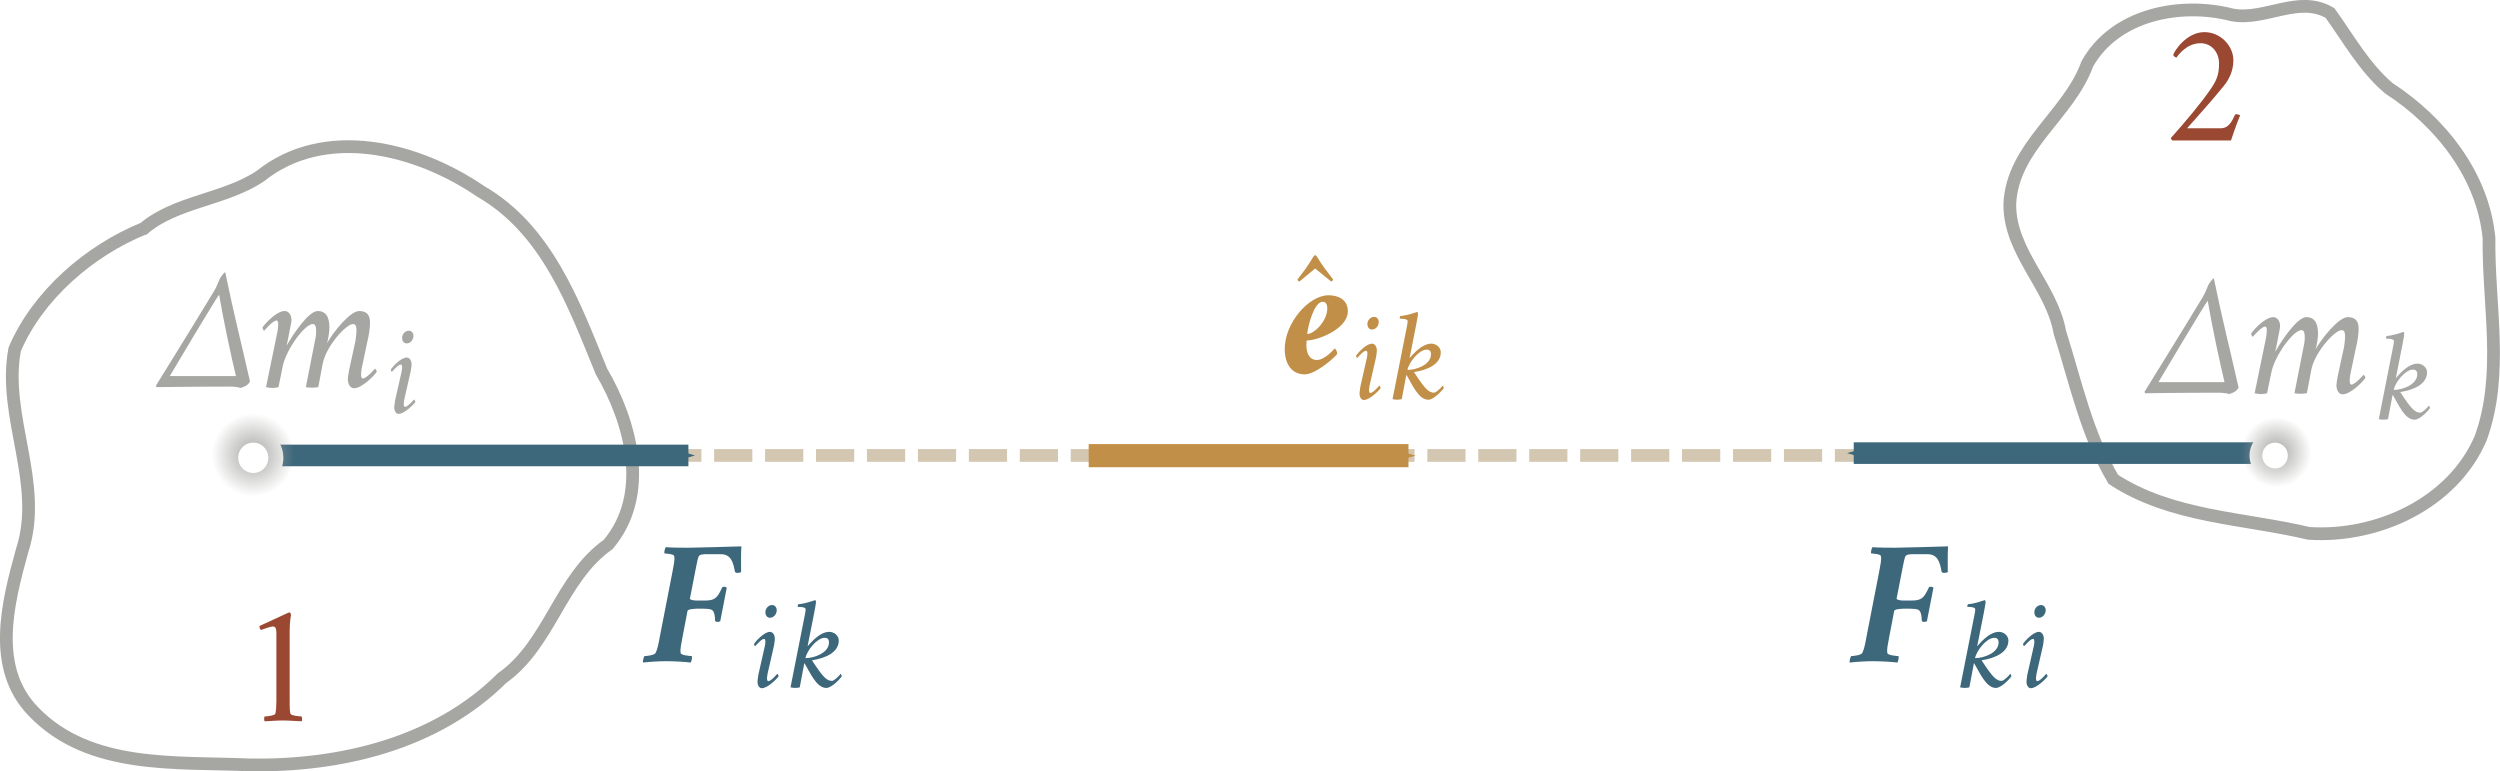 <?xml version="1.0" encoding="UTF-8" standalone="no"?>
<svg
   xmlns:ns1="http://www.iki.fi/pav/software/textext/"
   xmlns:dc="http://purl.org/dc/elements/1.1/"
   xmlns:cc="http://creativecommons.org/ns#"
   xmlns:rdf="http://www.w3.org/1999/02/22-rdf-syntax-ns#"
   xmlns:svg="http://www.w3.org/2000/svg"
   xmlns="http://www.w3.org/2000/svg"
   xmlns:xlink="http://www.w3.org/1999/xlink"
   xmlns:sodipodi="http://sodipodi.sourceforge.net/DTD/sodipodi-0.dtd"
   xmlns:inkscape="http://www.inkscape.org/namespaces/inkscape"
   sodipodi:docname="fig_6_2.svg"
   inkscape:version="1.0 (4035a4fb49, 2020-05-01)"
   id="svg8"
   version="1.1"
   viewBox="0 0 61 18.821"
   height="18.821mm"
   width="61mm">
  <defs
     id="defs2">
    <marker
       inkscape:stockid="Arrow1Mstart"
       orient="auto"
       refY="0"
       refX="0"
       id="Arrow1Mstart"
       style="overflow:visible"
       inkscape:isstock="true">
      <path
         id="path6989"
         d="M 0,0 5,-5 -12.5,0 5,5 Z"
         style="fill:#9a4832;fill-opacity:1;fill-rule:evenodd;stroke:#9a4832;stroke-width:1pt;stroke-opacity:1"
         transform="matrix(0.4,0,0,0.4,4,0)" />
    </marker>
    <pattern
       y="0"
       x="0"
       height="6"
       width="6"
       patternUnits="userSpaceOnUse"
       id="EMFhbasepattern" />
    <marker
       inkscape:isstock="true"
       style="overflow:visible"
       id="marker18749"
       refX="0"
       refY="0"
       orient="auto"
       inkscape:stockid="Arrow1Send">
      <path
         transform="matrix(-0.2,0,0,-0.2,-1.2,0)"
         style="fill:#3d677b;fill-opacity:1;fill-rule:evenodd;stroke:#3d677b;stroke-width:1pt;stroke-opacity:1"
         d="M 0,0 5,-5 -12.5,0 5,5 Z"
         id="path18747" />
    </marker>
    <radialGradient
       gradientUnits="userSpaceOnUse"
       gradientTransform="matrix(1.038,0,0,1.035,-209.004,-61.165)"
       r="0.975"
       fy="88.04"
       fx="251.669"
       cy="88.04"
       cx="251.669"
       id="radialGradient19427"
       xlink:href="#linearGradient19425"
       inkscape:collect="always" />
    <linearGradient
       id="linearGradient19425"
       inkscape:collect="always">
      <stop
         id="stop19421"
         offset="0"
         style="stop-color:#a6a7a3;stop-opacity:1;" />
      <stop
         id="stop19423"
         offset="1"
         style="stop-color:#a6a7a3;stop-opacity:0;" />
    </linearGradient>
    <g
       id="id-adde66ca-537a-4429-b381-8bc15748eb76"
       style="fill:#000000;stroke-width:0">
      <symbol
         id="id-5069f6b4-a36b-44ed-86b8-f1e868fd4a20"
         overflow="visible"
         style="fill:#000000;stroke-width:0">
        <path
           id="id-3a9bf372-4250-43da-bb28-0c67954b0e86"
           d=""
           style="fill:#000000;stroke:none;stroke-width:0" />
      </symbol>
      <symbol
         id="id-21f2a7f2-21df-4d25-9b0e-4b86629b391d"
         overflow="visible"
         style="fill:#000000;stroke-width:0">
        <path
           id="id-377826f2-d026-4e39-abc8-f71b63707cdd"
           d="m 2.547,-6.562 c -0.391,0 -0.922,0 -1.328,-0.031 C 1.172,-6.547 1.109,-6.297 1.141,-6.234 1.25,-6.219 1.688,-6.203 1.703,-6.078 1.75,-5.875 1.672,-5.547 1.594,-5.125 L 0.875,-1.438 C 0.797,-1 0.734,-0.688 0.625,-0.484 0.547,-0.359 0.109,-0.312 -0.016,-0.312 -0.062,-0.234 -0.125,0 -0.094,0.062 0.281,0.016 0.859,-0.016 1.25,-0.016 c 0.391,0 1.047,0.031 1.406,0.078 C 2.703,0 2.75,-0.234 2.719,-0.312 c -0.109,0 -0.625,-0.047 -0.641,-0.172 C 2.031,-0.688 2.109,-1 2.188,-1.438 l 0.281,-1.469 c 0.016,-0.125 0.438,-0.141 0.703,-0.141 0.344,0 0.594,0.016 0.688,0.062 0.078,0.047 0.188,0.141 0.203,0.625 0,0.047 0.047,0.078 0.125,0.078 0.062,0 0.156,-0.016 0.172,-0.047 L 4.734,-4.25 C 4.719,-4.281 4.641,-4.312 4.562,-4.312 4.5,-4.312 4.469,-4.281 4.453,-4.234 4.188,-3.656 4.031,-3.516 3.484,-3.516 h -0.5 c -0.188,0 -0.375,-0.047 -0.375,-0.109 L 2.969,-5.469 C 3.031,-5.75 3.062,-5.969 3.125,-6.078 3.203,-6.188 3.406,-6.188 3.625,-6.188 h 0.766 c 0.578,0 0.719,0.453 0.812,1 0.016,0.047 0.062,0.078 0.125,0.078 0.078,0 0.203,-0.016 0.234,-0.047 0,-0.453 -0.016,-0.984 0.016,-1.484 C 5.031,-6.625 2.938,-6.562 2.547,-6.562 Z m 0,0"
           style="fill:#000000;stroke:none;stroke-width:0" />
      </symbol>
      <symbol
         id="id-cbf2653b-29f2-43cd-a45c-7d15fc361138"
         overflow="visible"
         style="fill:#000000;stroke-width:0">
        <path
           id="id-6e60610e-085a-4045-b79c-f8187406349e"
           d="m 0.359,0 h 2.906 V -3.516 H 0.359 Z M 0.719,-0.359 v -2.781 h 2.188 v 2.781 z m 0,0"
           style="fill:#000000;stroke:none;stroke-width:0" />
      </symbol>
      <symbol
         id="id-cb0a718d-8a69-469b-8ce7-11ac2b01bdc2"
         overflow="visible"
         style="fill:#000000;stroke-width:0">
        <path
           id="id-d76443af-8477-417a-ac30-649356e1062d"
           d="m 1.578,-0.828 c 0,0.219 0,0.406 -0.031,0.531 -0.031,0.078 -0.375,0.109 -0.453,0.109 -0.031,0.047 -0.047,0.172 0,0.203 C 1.375,0 1.562,-0.016 1.844,-0.016 c 0.281,0 0.5,0.016 0.797,0.031 0.031,-0.031 0.031,-0.156 0,-0.203 -0.094,0 -0.438,-0.031 -0.469,-0.109 -0.031,-0.125 -0.031,-0.312 -0.031,-0.531 V -3.75 c 0,-0.438 0.062,-0.688 0.062,-0.688 C 2.188,-4.469 2.172,-4.562 2.125,-4.562 H 2.109 c -0.016,0 -0.656,0.312 -1.234,0.578 -0.016,0.016 0,0.031 0,0.047 0,0.047 0.031,0.094 0.062,0.125 0.109,-0.047 0.391,-0.141 0.5,-0.141 0.109,0 0.141,0.062 0.141,0.266 z m 0,0"
           style="fill:#000000;stroke:none;stroke-width:0" />
      </symbol>
      <symbol
         id="id-c8c65dc3-fde0-4322-a829-080f21342642"
         overflow="visible"
         style="fill:#000000;stroke-width:0">
        <path
           id="id-74ac141d-8879-46c0-b54c-0d4a5c3cebb1"
           d="M 3.219,-1.062 C 3.188,-1.078 3.109,-1.109 3.078,-1.109 3.031,-1.109 3.016,-1.094 3,-1.062 2.844,-0.688 2.688,-0.516 2.391,-0.516 H 0.984 C 1.312,-0.875 2.031,-1.672 2.531,-2.297 2.781,-2.594 2.938,-2.969 2.938,-3.375 c 0,-0.594 -0.547,-1.188 -1.219,-1.188 -0.75,0 -1.266,0.797 -1.312,0.969 0,0.031 0.078,0.109 0.141,0.109 C 0.625,-3.625 0.984,-4.094 1.562,-4.094 c 0.438,0 0.781,0.375 0.781,0.859 0,0.344 -0.062,0.641 -0.344,1.062 -0.422,0.609 -1.094,1.406 -1.688,2.062 0,0.031 0.031,0.094 0.062,0.109 h 2.453 c 0.047,-0.125 0.25,-0.719 0.391,-1.062 z m 0,0"
           style="fill:#000000;stroke:none;stroke-width:0" />
      </symbol>
    </g>
    <g
       id="id-637eb33c-b502-42f9-a9e9-9112ae961ff8">
      <symbol
         id="id-ef5a137c-572b-41d8-9584-8f0a2201845b"
         overflow="visible">
        <path
           id="id-06fe3376-dc33-4c2a-a93e-897be4c33fe2"
           d=""
           style="stroke:none" />
      </symbol>
      <symbol
         id="id-6f8ae759-34fb-4bda-a1d6-b6a634ffaf5a"
         overflow="visible">
        <path
           id="id-7abae4b9-0829-4742-8bed-3a3385f4cffa"
           d="m 2.766,-4.391 c -1.156,0 -2.531,1.484 -2.531,2.984 0,0.938 0.391,1.469 1.109,1.469 0.641,0 1.391,-0.875 1.531,-1.094 0,-0.062 -0.094,-0.188 -0.125,-0.188 -0.031,0.016 -0.578,0.688 -1.031,0.688 -0.516,0 -0.703,-0.469 -0.703,-1.094 0,-0.047 0.016,-0.281 0.016,-0.312 0.641,0 2.391,-0.859 2.391,-1.828 0,-0.297 -0.141,-0.625 -0.656,-0.625 z m -1.703,2.188 c 0.047,-0.516 0.5,-1.781 1.203,-1.781 0.188,0 0.422,0.141 0.422,0.422 0,0.734 -1.234,1.359 -1.625,1.359 z m 0,0"
           style="stroke:none" />
      </symbol>
      <symbol
         id="id-ebf9d0c7-8fb0-4de3-9db7-04715e37d412"
         overflow="visible">
        <path
           id="id-e0a3c942-3474-437d-a042-9de7778cd6de"
           d="m 0.359,0 h 2.906 V -3.516 H 0.359 Z M 0.719,-0.359 v -2.781 h 2.188 v 2.781 z m 0,0"
           style="stroke:none" />
      </symbol>
      <symbol
         id="id-e4715a5e-6f2f-4a18-ad17-12a39104b2df"
         overflow="visible">
        <path
           id="id-5c18a1bc-9715-4b7a-b58b-8d473f0e93fe"
           d="m 1.578,-0.828 c 0,0.219 0,0.406 -0.031,0.531 -0.031,0.078 -0.375,0.109 -0.453,0.109 -0.031,0.047 -0.047,0.172 0,0.203 C 1.375,0 1.562,-0.016 1.844,-0.016 c 0.281,0 0.5,0.016 0.797,0.031 0.031,-0.031 0.031,-0.156 0,-0.203 -0.094,0 -0.438,-0.031 -0.469,-0.109 -0.031,-0.125 -0.031,-0.312 -0.031,-0.531 V -3.75 c 0,-0.438 0.062,-0.688 0.062,-0.688 C 2.188,-4.469 2.172,-4.562 2.125,-4.562 H 2.109 c -0.016,0 -0.656,0.312 -1.234,0.578 -0.016,0.016 0,0.031 0,0.047 0,0.047 0.031,0.094 0.062,0.125 0.109,-0.047 0.391,-0.141 0.5,-0.141 0.109,0 0.141,0.062 0.141,0.266 z m 0,0"
           style="stroke:none" />
      </symbol>
    </g>
    <marker
       inkscape:isstock="true"
       style="overflow:visible"
       id="marker18729"
       refX="0"
       refY="0"
       orient="auto"
       inkscape:stockid="Arrow1Send">
      <path
         transform="matrix(-0.2,0,0,-0.2,-1.2,0)"
         style="fill:#c28f48;fill-opacity:1;fill-rule:evenodd;stroke:#c28f48;stroke-width:1pt;stroke-opacity:1"
         d="M 0,0 5,-5 -12.5,0 5,5 Z"
         id="path18727" />
    </marker>
    <g
       id="g6323-1">
      <symbol
         overflow="visible"
         id="symbol6309-8">
        <path
           style="stroke:none"
           d=""
           id="path6307-6" />
      </symbol>
      <symbol
         overflow="visible"
         id="symbol6313-7">
        <path
           style="stroke:none"
           d="m 2.766,-4.391 c -1.156,0 -2.531,1.484 -2.531,2.984 0,0.938 0.391,1.469 1.109,1.469 0.641,0 1.391,-0.875 1.531,-1.094 0,-0.062 -0.094,-0.188 -0.125,-0.188 -0.031,0.016 -0.578,0.688 -1.031,0.688 -0.516,0 -0.703,-0.469 -0.703,-1.094 0,-0.047 0.016,-0.281 0.016,-0.312 0.641,0 2.391,-0.859 2.391,-1.828 0,-0.297 -0.141,-0.625 -0.656,-0.625 z m -1.703,2.188 c 0.047,-0.516 0.5,-1.781 1.203,-1.781 0.188,0 0.422,0.141 0.422,0.422 0,0.734 -1.234,1.359 -1.625,1.359 z m 0,0"
           id="path6311-7" />
      </symbol>
      <symbol
         overflow="visible"
         id="symbol6317-6">
        <path
           style="stroke:none"
           d="m 0.359,0 h 2.906 V -3.516 H 0.359 Z M 0.719,-0.359 v -2.781 h 2.188 v 2.781 z m 0,0"
           id="path6315-0" />
      </symbol>
      <symbol
         overflow="visible"
         id="symbol6321-3">
        <path
           style="stroke:none"
           d="m 1.578,-0.828 c 0,0.219 0,0.406 -0.031,0.531 -0.031,0.078 -0.375,0.109 -0.453,0.109 -0.031,0.047 -0.047,0.172 0,0.203 C 1.375,0 1.562,-0.016 1.844,-0.016 c 0.281,0 0.5,0.016 0.797,0.031 0.031,-0.031 0.031,-0.156 0,-0.203 -0.094,0 -0.438,-0.031 -0.469,-0.109 -0.031,-0.125 -0.031,-0.312 -0.031,-0.531 V -3.75 c 0,-0.438 0.062,-0.688 0.062,-0.688 C 2.188,-4.469 2.172,-4.562 2.125,-4.562 H 2.109 c -0.016,0 -0.656,0.312 -1.234,0.578 -0.016,0.016 0,0.031 0,0.047 0,0.047 0.031,0.094 0.062,0.125 0.109,-0.047 0.391,-0.141 0.5,-0.141 0.109,0 0.141,0.062 0.141,0.266 z m 0,0"
           id="path6319-6" />
      </symbol>
    </g>
    <g
       id="g6323-5">
      <symbol
         overflow="visible"
         id="symbol6309-6">
        <path
           style="stroke:none"
           d=""
           id="path6307-9" />
      </symbol>
      <symbol
         overflow="visible"
         id="symbol6313-6">
        <path
           style="stroke:none"
           d="m 2.766,-4.391 c -1.156,0 -2.531,1.484 -2.531,2.984 0,0.938 0.391,1.469 1.109,1.469 0.641,0 1.391,-0.875 1.531,-1.094 0,-0.062 -0.094,-0.188 -0.125,-0.188 -0.031,0.016 -0.578,0.688 -1.031,0.688 -0.516,0 -0.703,-0.469 -0.703,-1.094 0,-0.047 0.016,-0.281 0.016,-0.312 0.641,0 2.391,-0.859 2.391,-1.828 0,-0.297 -0.141,-0.625 -0.656,-0.625 z m -1.703,2.188 c 0.047,-0.516 0.5,-1.781 1.203,-1.781 0.188,0 0.422,0.141 0.422,0.422 0,0.734 -1.234,1.359 -1.625,1.359 z m 0,0"
           id="path6311-6" />
      </symbol>
      <symbol
         overflow="visible"
         id="symbol6317-7">
        <path
           style="stroke:none"
           d="m 0.359,0 h 2.906 V -3.516 H 0.359 Z M 0.719,-0.359 v -2.781 h 2.188 v 2.781 z m 0,0"
           id="path6315-8" />
      </symbol>
      <symbol
         overflow="visible"
         id="symbol6321-39">
        <path
           style="stroke:none"
           d="m 1.578,-0.828 c 0,0.219 0,0.406 -0.031,0.531 -0.031,0.078 -0.375,0.109 -0.453,0.109 -0.031,0.047 -0.047,0.172 0,0.203 C 1.375,0 1.562,-0.016 1.844,-0.016 c 0.281,0 0.5,0.016 0.797,0.031 0.031,-0.031 0.031,-0.156 0,-0.203 -0.094,0 -0.438,-0.031 -0.469,-0.109 -0.031,-0.125 -0.031,-0.312 -0.031,-0.531 V -3.75 c 0,-0.438 0.062,-0.688 0.062,-0.688 C 2.188,-4.469 2.172,-4.562 2.125,-4.562 H 2.109 c -0.016,0 -0.656,0.312 -1.234,0.578 -0.016,0.016 0,0.031 0,0.047 0,0.047 0.031,0.094 0.062,0.125 0.109,-0.047 0.391,-0.141 0.5,-0.141 0.109,0 0.141,0.062 0.141,0.266 z m 0,0"
           id="path6319-4" />
      </symbol>
    </g>
    <marker
       inkscape:isstock="true"
       style="overflow:visible"
       id="marker18759"
       refX="0"
       refY="0"
       orient="auto"
       inkscape:stockid="Arrow1Send">
      <path
         transform="matrix(-0.2,0,0,-0.2,-1.2,0)"
         style="fill:#3d677b;fill-opacity:1;fill-rule:evenodd;stroke:#3d677b;stroke-width:1pt;stroke-opacity:1"
         d="M 0,0 5,-5 -12.5,0 5,5 Z"
         id="path18757" />
    </marker>
    <g
       id="id-87e84cdb-b2d3-4610-83c0-9291051c6370"
       style="fill:#000000;stroke-width:0">
      <symbol
         id="id-d59cb25d-d6b6-431f-b89b-0e6cda1b01b8"
         overflow="visible"
         style="fill:#000000;stroke-width:0">
        <path
           id="id-8cc3d9c4-0169-484e-90f4-18b5f127a547"
           d=""
           style="fill:#000000;stroke:none;stroke-width:0" />
      </symbol>
      <symbol
         id="id-399987c9-36b9-494b-884e-811d23624c26"
         overflow="visible"
         style="fill:#000000;stroke-width:0">
        <path
           id="id-39a6abce-3801-44b6-84ae-8c3df31dc1b8"
           d="m 2.547,-6.562 c -0.391,0 -0.922,0 -1.328,-0.031 C 1.172,-6.547 1.109,-6.297 1.141,-6.234 1.25,-6.219 1.688,-6.203 1.703,-6.078 1.75,-5.875 1.672,-5.547 1.594,-5.125 L 0.875,-1.438 C 0.797,-1 0.734,-0.688 0.625,-0.484 0.547,-0.359 0.109,-0.312 -0.016,-0.312 -0.062,-0.234 -0.125,0 -0.094,0.062 0.281,0.016 0.859,-0.016 1.25,-0.016 c 0.391,0 1.047,0.031 1.406,0.078 C 2.703,0 2.75,-0.234 2.719,-0.312 c -0.109,0 -0.625,-0.047 -0.641,-0.172 C 2.031,-0.688 2.109,-1 2.188,-1.438 l 0.281,-1.469 c 0.016,-0.125 0.438,-0.141 0.703,-0.141 0.344,0 0.594,0.016 0.688,0.062 0.078,0.047 0.188,0.141 0.203,0.625 0,0.047 0.047,0.078 0.125,0.078 0.062,0 0.156,-0.016 0.172,-0.047 L 4.734,-4.25 C 4.719,-4.281 4.641,-4.312 4.562,-4.312 4.5,-4.312 4.469,-4.281 4.453,-4.234 4.188,-3.656 4.031,-3.516 3.484,-3.516 h -0.5 c -0.188,0 -0.375,-0.047 -0.375,-0.109 L 2.969,-5.469 C 3.031,-5.75 3.062,-5.969 3.125,-6.078 3.203,-6.188 3.406,-6.188 3.625,-6.188 h 0.766 c 0.578,0 0.719,0.453 0.812,1 0.016,0.047 0.062,0.078 0.125,0.078 0.078,0 0.203,-0.016 0.234,-0.047 0,-0.453 -0.016,-0.984 0.016,-1.484 C 5.031,-6.625 2.938,-6.562 2.547,-6.562 Z m 0,0"
           style="fill:#000000;stroke:none;stroke-width:0" />
      </symbol>
      <symbol
         id="id-8037a3eb-aefe-4972-b33b-f8a476d064d3"
         overflow="visible"
         style="fill:#000000;stroke-width:0">
        <path
           id="id-b88100ab-de61-4a6d-b68b-10813d0a4c9e"
           d="m 0.359,0 h 2.906 V -3.516 H 0.359 Z M 0.719,-0.359 v -2.781 h 2.188 v 2.781 z m 0,0"
           style="fill:#000000;stroke:none;stroke-width:0" />
      </symbol>
      <symbol
         id="id-8143c620-3193-43af-877f-7a0b20f11261"
         overflow="visible"
         style="fill:#000000;stroke-width:0">
        <path
           id="id-50f2850e-a331-42a9-9bb8-e222261d4ee3"
           d="M 3.219,-1.062 C 3.188,-1.078 3.109,-1.109 3.078,-1.109 3.031,-1.109 3.016,-1.094 3,-1.062 2.844,-0.688 2.688,-0.516 2.391,-0.516 H 0.984 C 1.312,-0.875 2.031,-1.672 2.531,-2.297 2.781,-2.594 2.938,-2.969 2.938,-3.375 c 0,-0.594 -0.547,-1.188 -1.219,-1.188 -0.75,0 -1.266,0.797 -1.312,0.969 0,0.031 0.078,0.109 0.141,0.109 C 0.625,-3.625 0.984,-4.094 1.562,-4.094 c 0.438,0 0.781,0.375 0.781,0.859 0,0.344 -0.062,0.641 -0.344,1.062 -0.422,0.609 -1.094,1.406 -1.688,2.062 0,0.031 0.031,0.094 0.062,0.109 h 2.453 c 0.047,-0.125 0.25,-0.719 0.391,-1.062 z m 0,0"
           style="fill:#000000;stroke:none;stroke-width:0" />
      </symbol>
      <symbol
         id="id-4846a7e1-9de4-49ad-b85c-54a950cca9c3"
         overflow="visible"
         style="fill:#000000;stroke-width:0">
        <path
           id="id-0f5181c4-f11d-4a61-9741-ea55e90efcda"
           d="m 1.578,-0.828 c 0,0.219 0,0.406 -0.031,0.531 -0.031,0.078 -0.375,0.109 -0.453,0.109 -0.031,0.047 -0.047,0.172 0,0.203 C 1.375,0 1.562,-0.016 1.844,-0.016 c 0.281,0 0.5,0.016 0.797,0.031 0.031,-0.031 0.031,-0.156 0,-0.203 -0.094,0 -0.438,-0.031 -0.469,-0.109 -0.031,-0.125 -0.031,-0.312 -0.031,-0.531 V -3.75 c 0,-0.438 0.062,-0.688 0.062,-0.688 C 2.188,-4.469 2.172,-4.562 2.125,-4.562 H 2.109 c -0.016,0 -0.656,0.312 -1.234,0.578 -0.016,0.016 0,0.031 0,0.047 0,0.047 0.031,0.094 0.062,0.125 0.109,-0.047 0.391,-0.141 0.5,-0.141 0.109,0 0.141,0.062 0.141,0.266 z m 0,0"
           style="fill:#000000;stroke:none;stroke-width:0" />
      </symbol>
    </g>
    <marker
       inkscape:stockid="Arrow1Send"
       orient="auto"
       refY="0"
       refX="0"
       id="marker18749-0"
       style="overflow:visible"
       inkscape:isstock="true">
      <path
         id="path18747-9"
         d="M 0,0 5,-5 -12.5,0 5,5 Z"
         style="fill:#3d677b;fill-opacity:1;fill-rule:evenodd;stroke:#3d677b;stroke-width:1pt;stroke-opacity:1"
         transform="matrix(-0.2,0,0,-0.2,-1.2,0)" />
    </marker>
    <g
       id="id-59d599a7-2a3e-4d52-bde4-8ba427309fb7"
       style="fill:#44aa00;stroke-width:0">
      <symbol
         id="id-b8930791-7b44-43be-b7c2-f20cf2f92776"
         overflow="visible"
         style="fill:#44aa00;stroke-width:0">
        <path
           id="id-0a614bce-0eba-44bd-a0eb-e265c339d0da"
           d=""
           style="fill:#44aa00;stroke:none;stroke-width:0" />
      </symbol>
      <symbol
         id="id-ae7aaa09-601f-4711-aeb3-c6927af4262f"
         overflow="visible"
         style="fill:#44aa00;stroke-width:0">
        <path
           id="id-4143a190-ad2f-44f9-8521-ad29c795b50b"
           d="m 2.547,-6.562 c -0.391,0 -0.922,0 -1.328,-0.031 C 1.172,-6.547 1.109,-6.297 1.141,-6.234 1.25,-6.219 1.688,-6.203 1.703,-6.078 1.75,-5.875 1.672,-5.547 1.594,-5.125 L 0.875,-1.438 C 0.797,-1 0.734,-0.688 0.625,-0.484 0.547,-0.359 0.109,-0.312 -0.016,-0.312 -0.062,-0.234 -0.125,0 -0.094,0.062 0.281,0.016 0.859,-0.016 1.25,-0.016 c 0.391,0 1.047,0.031 1.406,0.078 C 2.703,0 2.75,-0.234 2.719,-0.312 c -0.109,0 -0.625,-0.047 -0.641,-0.172 C 2.031,-0.688 2.109,-1 2.188,-1.438 l 0.281,-1.469 c 0.016,-0.125 0.438,-0.141 0.703,-0.141 0.344,0 0.594,0.016 0.688,0.062 0.078,0.047 0.188,0.141 0.203,0.625 0,0.047 0.047,0.078 0.125,0.078 0.062,0 0.156,-0.016 0.172,-0.047 L 4.734,-4.25 C 4.719,-4.281 4.641,-4.312 4.562,-4.312 4.5,-4.312 4.469,-4.281 4.453,-4.234 4.188,-3.656 4.031,-3.516 3.484,-3.516 h -0.5 c -0.188,0 -0.375,-0.047 -0.375,-0.109 L 2.969,-5.469 C 3.031,-5.75 3.062,-5.969 3.125,-6.078 3.203,-6.188 3.406,-6.188 3.625,-6.188 h 0.766 c 0.578,0 0.719,0.453 0.812,1 0.016,0.047 0.062,0.078 0.125,0.078 0.078,0 0.203,-0.016 0.234,-0.047 0,-0.453 -0.016,-0.984 0.016,-1.484 C 5.031,-6.625 2.938,-6.562 2.547,-6.562 Z m 0,0"
           style="fill:#44aa00;stroke:none;stroke-width:0" />
      </symbol>
      <symbol
         id="id-4ba8fac1-984f-4a62-984d-b95201c82401"
         overflow="visible"
         style="fill:#44aa00;stroke-width:0">
        <path
           id="id-62046658-41f9-4057-aab5-284efd3ec06b"
           d="m 0.359,0 h 2.906 V -3.516 H 0.359 Z M 0.719,-0.359 v -2.781 h 2.188 v 2.781 z m 0,0"
           style="fill:#44aa00;stroke:none;stroke-width:0" />
      </symbol>
      <symbol
         id="id-f6886814-1e69-4e73-aa7c-b1123405d864"
         overflow="visible"
         style="fill:#44aa00;stroke-width:0">
        <path
           id="id-f39d0321-4d70-479d-93ab-c2727f782951"
           d="m 1.578,-0.828 c 0,0.219 0,0.406 -0.031,0.531 -0.031,0.078 -0.375,0.109 -0.453,0.109 -0.031,0.047 -0.047,0.172 0,0.203 C 1.375,0 1.562,-0.016 1.844,-0.016 c 0.281,0 0.5,0.016 0.797,0.031 0.031,-0.031 0.031,-0.156 0,-0.203 -0.094,0 -0.438,-0.031 -0.469,-0.109 -0.031,-0.125 -0.031,-0.312 -0.031,-0.531 V -3.75 c 0,-0.438 0.062,-0.688 0.062,-0.688 C 2.188,-4.469 2.172,-4.562 2.125,-4.562 H 2.109 c -0.016,0 -0.656,0.312 -1.234,0.578 -0.016,0.016 0,0.031 0,0.047 0,0.047 0.031,0.094 0.062,0.125 0.109,-0.047 0.391,-0.141 0.5,-0.141 0.109,0 0.141,0.062 0.141,0.266 z m 0,0"
           style="fill:#44aa00;stroke:none;stroke-width:0" />
      </symbol>
    </g>
    <radialGradient
       inkscape:collect="always"
       xlink:href="#linearGradient19425"
       id="radialGradient19427-8"
       cx="251.669"
       cy="88.04"
       fx="251.669"
       fy="88.04"
       r="0.975"
       gradientTransform="matrix(0.88,0,0,0.878,-169.304,2.03)"
       gradientUnits="userSpaceOnUse" />
    <marker
       inkscape:isstock="true"
       style="overflow:visible"
       id="Arrow1Mstart-8"
       refX="0"
       refY="0"
       orient="auto"
       inkscape:stockid="Arrow1Mstart">
      <path
         transform="matrix(0.4,0,0,0.4,4,0)"
         style="fill:#9a4832;fill-opacity:1;fill-rule:evenodd;stroke:#9a4832;stroke-width:1pt;stroke-opacity:1"
         d="M 0,0 5,-5 -12.5,0 5,5 Z"
         id="path6989-5" />
    </marker>
    <pattern
       y="0"
       x="0"
       height="6"
       width="6"
       patternUnits="userSpaceOnUse"
       id="EMFhbasepattern-9" />
    <g
       id="id-b8b8816a-ba0e-4fe9-8c13-303ff15d2d74-2"
       style="fill:#a6a7a3;fill-opacity:1;stroke-width:0">
      <symbol
         id="id-5d1a9316-70d9-49f7-bd20-7fc6e2ae7b91-1"
         overflow="visible"
         style="fill:#a6a7a3;fill-opacity:1;stroke-width:0">
        <path
           id="id-2729f620-0f9a-4481-ae1f-e34af6273bd0-4"
           d=""
           style="fill:#a6a7a3;fill-opacity:1;stroke:none;stroke-width:0" />
      </symbol>
      <symbol
         id="id-213433ab-03cc-446c-8727-7eb2eb48e518-7"
         overflow="visible"
         style="fill:#a6a7a3;fill-opacity:1;stroke-width:0">
        <path
           id="id-2a80623c-79e9-44e0-8f3f-855d5135d671-5"
           d="m 5.219,-1 c -0.047,0.219 -0.078,0.453 -0.078,0.531 0,0.297 0.141,0.531 0.359,0.531 0.469,0 1.203,-0.766 1.312,-0.953 0,-0.062 -0.078,-0.172 -0.109,-0.172 C 6.672,-1.031 6.219,-0.5 6,-0.5 c -0.094,0 -0.094,-0.156 -0.094,-0.25 0,-0.047 0.016,-0.219 0.031,-0.312 L 6.266,-2.625 c 0.078,-0.312 0.156,-0.75 0.156,-1.094 0,-0.406 -0.156,-0.672 -0.625,-0.672 -0.531,0 -1.5,1.219 -1.859,1.859 C 4,-2.703 4.078,-3.188 4.078,-3.422 c 0,-0.453 -0.094,-0.969 -0.672,-0.969 -0.531,0 -1.438,1.359 -1.797,2 0.078,-0.359 0.125,-0.578 0.188,-0.938 0.047,-0.219 0.094,-0.453 0.094,-0.547 0,-0.297 -0.172,-0.516 -0.391,-0.516 -0.484,0 -1.172,0.766 -1.281,0.953 0,0.062 0.078,0.188 0.094,0.188 0.031,-0.031 0.5,-0.594 0.719,-0.594 0.094,0 0.094,0.172 0.094,0.266 0,0.047 -0.031,0.266 -0.031,0.312 L 0.422,0 c 0.125,0.016 0.219,0.047 0.359,0.047 0.141,0 0.25,-0.016 0.359,-0.047 l 0.25,-1.219 C 1.594,-2.188 2.656,-3.641 3.125,-3.641 c 0.125,0 0.188,0.125 0.188,0.391 0,0.094 0,0.234 -0.031,0.391 L 2.719,0 c 0.125,0.016 0.219,0.031 0.359,0.031 0.125,0 0.219,-0.016 0.359,-0.031 l 0.25,-1.328 c 0.188,-1.031 1.359,-2.312 1.75,-2.312 0.188,0 0.203,0.172 0.203,0.438 0,0.109 -0.047,0.453 -0.062,0.547 z m 0,0"
           style="fill:#a6a7a3;fill-opacity:1;stroke:none;stroke-width:0" />
      </symbol>
      <symbol
         id="id-82c6f616-eaa2-46d0-9277-e4fb2ad56e74-3"
         overflow="visible"
         style="fill:#a6a7a3;fill-opacity:1;stroke-width:0">
        <path
           id="id-d13f2ae4-50f6-4deb-8e84-efa324102382-3"
           d="m 0.359,0 h 2.906 V -3.516 H 0.359 Z M 0.719,-0.359 v -2.781 h 2.188 v 2.781 z m 0,0"
           style="fill:#a6a7a3;fill-opacity:1;stroke:none;stroke-width:0" />
      </symbol>
      <symbol
         id="id-ea0a9a64-0829-46a6-be69-9a741f5651bd-7"
         overflow="visible"
         style="fill:#a6a7a3;fill-opacity:1;stroke-width:0">
        <path
           id="id-39d67333-3815-4fa7-aba3-086483ec89ec-1"
           d="m 1.578,-0.828 c 0,0.219 0,0.406 -0.031,0.531 -0.031,0.078 -0.375,0.109 -0.453,0.109 -0.031,0.047 -0.047,0.172 0,0.203 C 1.375,0 1.562,-0.016 1.844,-0.016 c 0.281,0 0.5,0.016 0.797,0.031 0.031,-0.031 0.031,-0.156 0,-0.203 -0.094,0 -0.438,-0.031 -0.469,-0.109 -0.031,-0.125 -0.031,-0.312 -0.031,-0.531 V -3.75 c 0,-0.438 0.062,-0.688 0.062,-0.688 C 2.188,-4.469 2.172,-4.562 2.125,-4.562 H 2.109 c -0.016,0 -0.656,0.312 -1.234,0.578 -0.016,0.016 0,0.031 0,0.047 0,0.047 0.031,0.094 0.062,0.125 0.109,-0.047 0.391,-0.141 0.5,-0.141 0.109,0 0.141,0.062 0.141,0.266 z m 0,0"
           style="fill:#a6a7a3;fill-opacity:1;stroke:none;stroke-width:0" />
      </symbol>
    </g>
    <g
       id="id-b8b8816a-ba0e-4fe9-8c13-303ff15d2d74-1"
       style="fill:#a6a7a3;fill-opacity:1;stroke-width:0">
      <symbol
         id="id-5d1a9316-70d9-49f7-bd20-7fc6e2ae7b91-3"
         overflow="visible"
         style="fill:#a6a7a3;fill-opacity:1;stroke-width:0">
        <path
           id="id-2729f620-0f9a-4481-ae1f-e34af6273bd0-6"
           d=""
           style="fill:#a6a7a3;fill-opacity:1;stroke:none;stroke-width:0" />
      </symbol>
      <symbol
         id="id-213433ab-03cc-446c-8727-7eb2eb48e518-8"
         overflow="visible"
         style="fill:#a6a7a3;fill-opacity:1;stroke-width:0">
        <path
           id="id-2a80623c-79e9-44e0-8f3f-855d5135d671-4"
           d="m 5.219,-1 c -0.047,0.219 -0.078,0.453 -0.078,0.531 0,0.297 0.141,0.531 0.359,0.531 0.469,0 1.203,-0.766 1.312,-0.953 0,-0.062 -0.078,-0.172 -0.109,-0.172 C 6.672,-1.031 6.219,-0.5 6,-0.5 c -0.094,0 -0.094,-0.156 -0.094,-0.25 0,-0.047 0.016,-0.219 0.031,-0.312 L 6.266,-2.625 c 0.078,-0.312 0.156,-0.75 0.156,-1.094 0,-0.406 -0.156,-0.672 -0.625,-0.672 -0.531,0 -1.5,1.219 -1.859,1.859 C 4,-2.703 4.078,-3.188 4.078,-3.422 c 0,-0.453 -0.094,-0.969 -0.672,-0.969 -0.531,0 -1.438,1.359 -1.797,2 0.078,-0.359 0.125,-0.578 0.188,-0.938 0.047,-0.219 0.094,-0.453 0.094,-0.547 0,-0.297 -0.172,-0.516 -0.391,-0.516 -0.484,0 -1.172,0.766 -1.281,0.953 0,0.062 0.078,0.188 0.094,0.188 0.031,-0.031 0.5,-0.594 0.719,-0.594 0.094,0 0.094,0.172 0.094,0.266 0,0.047 -0.031,0.266 -0.031,0.312 L 0.422,0 c 0.125,0.016 0.219,0.047 0.359,0.047 0.141,0 0.25,-0.016 0.359,-0.047 l 0.25,-1.219 C 1.594,-2.188 2.656,-3.641 3.125,-3.641 c 0.125,0 0.188,0.125 0.188,0.391 0,0.094 0,0.234 -0.031,0.391 L 2.719,0 c 0.125,0.016 0.219,0.031 0.359,0.031 0.125,0 0.219,-0.016 0.359,-0.031 l 0.25,-1.328 c 0.188,-1.031 1.359,-2.312 1.75,-2.312 0.188,0 0.203,0.172 0.203,0.438 0,0.109 -0.047,0.453 -0.062,0.547 z m 0,0"
           style="fill:#a6a7a3;fill-opacity:1;stroke:none;stroke-width:0" />
      </symbol>
      <symbol
         id="id-82c6f616-eaa2-46d0-9277-e4fb2ad56e74-6"
         overflow="visible"
         style="fill:#a6a7a3;fill-opacity:1;stroke-width:0">
        <path
           id="id-d13f2ae4-50f6-4deb-8e84-efa324102382-0"
           d="m 0.359,0 h 2.906 V -3.516 H 0.359 Z M 0.719,-0.359 v -2.781 h 2.188 v 2.781 z m 0,0"
           style="fill:#a6a7a3;fill-opacity:1;stroke:none;stroke-width:0" />
      </symbol>
      <symbol
         id="id-ea0a9a64-0829-46a6-be69-9a741f5651bd-2"
         overflow="visible"
         style="fill:#a6a7a3;fill-opacity:1;stroke-width:0">
        <path
           id="id-39d67333-3815-4fa7-aba3-086483ec89ec-4"
           d="m 1.578,-0.828 c 0,0.219 0,0.406 -0.031,0.531 -0.031,0.078 -0.375,0.109 -0.453,0.109 -0.031,0.047 -0.047,0.172 0,0.203 C 1.375,0 1.562,-0.016 1.844,-0.016 c 0.281,0 0.5,0.016 0.797,0.031 0.031,-0.031 0.031,-0.156 0,-0.203 -0.094,0 -0.438,-0.031 -0.469,-0.109 -0.031,-0.125 -0.031,-0.312 -0.031,-0.531 V -3.75 c 0,-0.438 0.062,-0.688 0.062,-0.688 C 2.188,-4.469 2.172,-4.562 2.125,-4.562 H 2.109 c -0.016,0 -0.656,0.312 -1.234,0.578 -0.016,0.016 0,0.031 0,0.047 0,0.047 0.031,0.094 0.062,0.125 0.109,-0.047 0.391,-0.141 0.5,-0.141 0.109,0 0.141,0.062 0.141,0.266 z m 0,0"
           style="fill:#a6a7a3;fill-opacity:1;stroke:none;stroke-width:0" />
      </symbol>
    </g>
    <g
       id="id-d350a82c-9847-4114-b8ff-a352252a4704-9"
       style="fill:#a6a7a3;fill-opacity:1;stroke-width:0">
      <symbol
         id="id-e8656e3e-06a6-43ab-b674-261bbeaa3cc4-6"
         overflow="visible"
         style="fill:#a6a7a3;fill-opacity:1;stroke-width:0">
        <path
           id="id-9a22783b-df22-419e-924d-950362f490ea-5"
           d=""
           style="fill:#a6a7a3;fill-opacity:1;stroke:none;stroke-width:0" />
      </symbol>
      <symbol
         id="id-98c0bd2b-db48-4e71-99ed-81d358df1df9-2"
         overflow="visible"
         style="fill:#a6a7a3;fill-opacity:1;stroke-width:0">
        <path
           id="id-329c0295-1376-4055-85cb-bef9ffc0cc2a-3"
           d="m 4.344,-0.641 h -3.812 c 0,0 2.781,-4.688 2.844,-4.688 0.281,1.641 0.688,3.5 0.969,4.688 z M 3.734,-6.609 3.719,-6.625 c -0.047,0 -0.266,0.281 -0.312,0.391 -0.109,0.25 -0.172,0.438 -0.328,0.703 -1.297,2.141 -3.344,5.438 -3.344,5.438 v 0.016 C -0.266,-0.047 -0.25,0 -0.219,0 c 0,0 1.906,-0.031 4.266,-0.031 0.219,0 0.516,0.047 0.562,0.078 0.109,-0.031 0.438,-0.125 0.547,-0.375 C 4.578,-2.891 4.25,-4.094 3.734,-6.609 Z m 0,0"
           style="fill:#a6a7a3;fill-opacity:1;stroke:none;stroke-width:0" />
      </symbol>
      <symbol
         id="id-98de40e2-9fef-4308-b002-fe4be7a8d408-5"
         overflow="visible"
         style="fill:#a6a7a3;fill-opacity:1;stroke-width:0">
        <path
           id="id-533565e0-2a68-4e91-8865-d1f2cea3b93a-9"
           d="m 5.219,-1 c -0.047,0.219 -0.078,0.453 -0.078,0.531 0,0.297 0.141,0.531 0.359,0.531 0.469,0 1.203,-0.766 1.312,-0.953 0,-0.062 -0.078,-0.172 -0.109,-0.172 C 6.672,-1.031 6.219,-0.5 6,-0.5 c -0.094,0 -0.094,-0.156 -0.094,-0.25 0,-0.047 0.016,-0.219 0.031,-0.312 L 6.266,-2.625 c 0.078,-0.312 0.156,-0.75 0.156,-1.094 0,-0.406 -0.156,-0.672 -0.625,-0.672 -0.531,0 -1.5,1.219 -1.859,1.859 C 4,-2.703 4.078,-3.188 4.078,-3.422 c 0,-0.453 -0.094,-0.969 -0.672,-0.969 -0.531,0 -1.438,1.359 -1.797,2 0.078,-0.359 0.125,-0.578 0.188,-0.938 0.047,-0.219 0.094,-0.453 0.094,-0.547 0,-0.297 -0.172,-0.516 -0.391,-0.516 -0.484,0 -1.172,0.766 -1.281,0.953 0,0.062 0.078,0.188 0.094,0.188 0.031,-0.031 0.5,-0.594 0.719,-0.594 0.094,0 0.094,0.172 0.094,0.266 0,0.047 -0.031,0.266 -0.031,0.312 L 0.422,0 c 0.125,0.016 0.219,0.047 0.359,0.047 0.141,0 0.25,-0.016 0.359,-0.047 l 0.25,-1.219 C 1.594,-2.188 2.656,-3.641 3.125,-3.641 c 0.125,0 0.188,0.125 0.188,0.391 0,0.094 0,0.234 -0.031,0.391 L 2.719,0 c 0.125,0.016 0.219,0.031 0.359,0.031 0.125,0 0.219,-0.016 0.359,-0.031 l 0.25,-1.328 c 0.188,-1.031 1.359,-2.312 1.75,-2.312 0.188,0 0.203,0.172 0.203,0.438 0,0.109 -0.047,0.453 -0.062,0.547 z m 0,0"
           style="fill:#a6a7a3;fill-opacity:1;stroke:none;stroke-width:0" />
      </symbol>
      <symbol
         id="id-774f112e-2ace-420c-8ea9-ae281f7df49d-7"
         overflow="visible"
         style="fill:#a6a7a3;fill-opacity:1;stroke-width:0">
        <path
           id="id-c6e70213-2aca-4463-bf5c-e72684778cd7-9"
           d=""
           style="fill:#a6a7a3;fill-opacity:1;stroke:none;stroke-width:0" />
      </symbol>
      <symbol
         id="id-2ef8c8ee-5c5a-41ed-9a9d-8d72f5ae4143-2"
         overflow="visible"
         style="fill:#a6a7a3;fill-opacity:1;stroke-width:0">
        <path
           id="id-a83a4cb3-6ec4-40f6-811a-87230816b686-9"
           d="m 2.391,-3.203 c -0.625,0 -1.203,0.812 -1.25,0.828 L 1.531,-4.344 c 0.031,-0.188 0.094,-0.5 0.094,-0.547 0,-0.047 0,-0.125 -0.047,-0.141 -0.156,0.047 -0.562,0.203 -0.969,0.234 -0.031,0.031 -0.047,0.125 -0.031,0.156 0.125,0 0.453,0 0.453,0.141 0,0.078 -0.031,0.25 -0.062,0.391 L 0.156,0 C 0.25,0.016 0.344,0.031 0.422,0.031 0.516,0.031 0.609,0.016 0.688,0 l 0.266,-1.406 c 0.328,0.531 0.688,1.438 1.266,1.438 0.328,0 0.844,-0.578 0.891,-0.672 0,-0.047 -0.047,-0.141 -0.062,-0.141 -0.078,0.109 -0.375,0.406 -0.5,0.406 -0.297,0 -0.516,-0.203 -1.156,-1.188 0.812,-0.125 1.547,-0.469 1.547,-1.141 0,-0.281 -0.266,-0.5 -0.547,-0.5 z M 2.125,-2.859 c 0.203,0 0.25,0.125 0.25,0.266 0,0.609 -0.859,0.906 -1.359,0.906 C 1.109,-2.141 1.688,-2.859 2.125,-2.859 Z m 0,0"
           style="fill:#a6a7a3;fill-opacity:1;stroke:none;stroke-width:0" />
      </symbol>
    </g>
  </defs>
  <sodipodi:namedview
     id="base"
     pagecolor="#ffffff"
     bordercolor="#666666"
     borderopacity="1.0"
     inkscape:pageopacity="0.0"
     inkscape:pageshadow="2"
     inkscape:zoom="3.959798"
     inkscape:cx="147.03624"
     inkscape:cy="42.172047"
     inkscape:document-units="mm"
     inkscape:current-layer="layer1"
     inkscape:document-rotation="0"
     showgrid="false"
     inkscape:window-width="1600"
     inkscape:window-height="837"
     inkscape:window-x="-8"
     inkscape:window-y="-8"
     inkscape:window-maximized="1" />
  <g
     inkscape:label="Layer 1"
     inkscape:groupmode="layer"
     id="layer1"
     transform="translate(-23.781,-41.129)">
    <path
       style="fill:none;stroke:#d3c7b1;stroke-width:0.311;stroke-linecap:butt;stroke-linejoin:miter;stroke-miterlimit:4;stroke-dasharray:0.932, 0.311;stroke-dashoffset:0;stroke-opacity:1"
       d="M 79.428,52.242 H 30.151"
       id="path1961" />
    <path
       id="path1433"
       d="m 50.345,52.247 h 7.803"
       style="fill:none;stroke:#c28f48;stroke-width:0.565;stroke-linecap:butt;stroke-linejoin:miter;stroke-miterlimit:4;stroke-dasharray:none;stroke-opacity:1;marker-end:url(#marker18729)" />
    <path
       id="path8376"
       style="fill:none;stroke:#a6a7a3;stroke-width:0.311;stroke-linecap:butt;stroke-linejoin:miter;stroke-miterlimit:4;stroke-dasharray:none;stroke-opacity:1"
       d="m 27.293,46.702 c -1.332,0.543 -2.587,1.628 -3.153,2.949 -0.309,1.643 0.719,3.277 0.18,4.915 -0.351,1.273 -0.766,2.868 0.288,3.936 1.365,1.411 3.483,1.211 5.274,1.291 2.206,0.035 4.542,-0.518 6.149,-2.118 1.172,-0.828 1.413,-2.43 2.59,-3.262 1.029,-1.219 0.565,-2.976 -0.164,-4.219 -0.669,-1.638 -1.327,-3.464 -2.952,-4.398 -1.531,-1.049 -3.794,-1.637 -5.375,-0.368 -0.865,0.576 -2.059,0.615 -2.836,1.274 z" />
    <path
       id="path8378"
       style="fill:none;stroke:#a6a7a3;stroke-width:0.311;stroke-linecap:butt;stroke-linejoin:miter;stroke-miterlimit:4;stroke-dasharray:none;stroke-opacity:1"
       d="m 78.252,41.494 c -1.26,-0.328 -2.864,-0.02 -3.542,1.196 -0.447,1.243 -1.836,2.023 -1.89,3.427 -0.005,1.174 1.022,1.998 1.221,3.119 0.384,1.212 0.651,2.483 1.305,3.589 1.418,0.927 3.17,0.939 4.769,1.318 1.674,0.111 3.518,-0.73 4.197,-2.328 0.569,-1.569 0.18,-3.252 0.201,-4.873 -0.145,-1.537 -1.189,-2.845 -2.45,-3.664 -0.595,-0.509 -0.977,-1.202 -1.428,-1.83 -0.759,-0.453 -1.585,0.191 -2.381,0.046 z" />
    <path
       id="path1883"
       d="M 30.151,52.242 H 40.578"
       style="fill:none;stroke:#3d677b;stroke-width:0.527;stroke-linecap:butt;stroke-linejoin:miter;stroke-miterlimit:4;stroke-dasharray:none;stroke-opacity:1;marker-end:url(#marker18749)" />
    <path
       style="fill:none;stroke:#3d677b;stroke-width:0.527;stroke-linecap:butt;stroke-linejoin:miter;stroke-miterlimit:4;stroke-dasharray:none;stroke-opacity:1;marker-end:url(#marker18749-0)"
       d="M 79.438,52.185 H 69.012"
       id="path1883-8" />
    <ellipse
       style="fill:#ffffff;fill-opacity:1;stroke:url(#radialGradient19427-8);stroke-width:0.621;stroke-miterlimit:4;stroke-dasharray:none;stroke-dashoffset:0"
       ry="0.622"
       rx="0.625"
       cx="52.245"
       cy="79.292"
       fill="#ffffff"
       stroke="#000000"
       stroke-width="0.441"
       id="circle11009-7-1"
       transform="matrix(0,1,1,0,0,0)" />
    <ellipse
       transform="matrix(0,1,1,0,0,0)"
       id="circle11009-7"
       stroke-width="0.441"
       stroke="#000000"
       fill="#ffffff"
       cy="29.961"
       cx="52.299"
       rx="0.737"
       ry="0.734"
       style="fill:#ffffff;fill-opacity:1;stroke:url(#radialGradient19427);stroke-width:0.733;stroke-miterlimit:4;stroke-dasharray:none;stroke-dashoffset:0" />
    <g
       id="g8812"
       style="fill:#9a4832;fill-opacity:1;stroke-width:0"
       ns1:jacobian_sqrt="0.423333"
       ns1:inkscapeversion="1.0"
       ns1:alignment="middle center"
       ns1:scale="1.1999996031500915"
       ns1:preamble="C:\\Users\\flvisa\\Desktop\\lna\\latexify_books\\textext_preamble.tex"
       ns1:text="$1$"
       ns1:pdfconverter="inkscape"
       ns1:texconverter="pdflatex"
       ns1:version="1.1.0"
       transform="matrix(0.423,0,0,0.423,30.109,56.072)">
      <defs
         id="id-b7c99c82-05ea-46d7-9287-4d3c28c7dbf3">
        <g
           style="fill:#a6a7a3;fill-opacity:1;stroke-width:0"
           id="id-b664b21b-04eb-4fbb-9951-d2dcb51b36e1">
          <symbol
             style="fill:#a6a7a3;fill-opacity:1;stroke-width:0"
             overflow="visible"
             id="id-c9bc2baa-4eff-4422-810e-ee9f7bd7d28c">
            <path
               style="fill:#a6a7a3;fill-opacity:1;stroke:none;stroke-width:0"
               d="M 0.5,0 H 4.484 V -4.812 H 0.5 Z M 1,-0.5 V -4.312 H 3.984 V -0.5 Z m 0,0"
               id="id-9a0ea71c-1eaa-4567-9923-c294d4976bfe" />
          </symbol>
          <symbol
             style="fill:#a6a7a3;fill-opacity:1;stroke-width:0"
             overflow="visible"
             id="id-6976e0b9-a400-4050-a271-3aeb9a035883">
            <path
               style="fill:#a6a7a3;fill-opacity:1;stroke:none;stroke-width:0"
               d="m 2.172,-1.125 c 0,0.281 -0.016,0.562 -0.062,0.719 C 2.078,-0.297 1.609,-0.25 1.5,-0.25 c -0.047,0.047 -0.047,0.234 0,0.281 0.391,-0.016 0.656,-0.047 1.031,-0.047 0.375,0 0.688,0.031 1.094,0.047 0.047,-0.047 0.031,-0.234 0,-0.281 C 3.5,-0.25 3.016,-0.297 2.984,-0.406 2.938,-0.562 2.938,-0.844 2.938,-1.125 v -4.031 c 0,-0.594 0.078,-0.938 0.078,-0.938 0,-0.047 -0.031,-0.156 -0.094,-0.156 H 2.906 C 2.875,-6.25 2,-5.828 1.203,-5.469 c -0.031,0.016 0,0.047 0,0.062 0,0.078 0.031,0.125 0.078,0.172 0.172,-0.062 0.547,-0.203 0.688,-0.203 0.141,0 0.203,0.094 0.203,0.375 z m 0,0"
               id="id-9e1a1979-6910-479f-a800-7e158cca18ff" />
          </symbol>
        </g>
      </defs>
      <g
         style="fill:#9a4832;fill-opacity:1;stroke-width:0"
         id="id-247f139c-6e79-46bf-aa5b-b907776bc4d2"
         transform="translate(-149.901,-128.515)">
        <g
           style="fill:#9a4832;fill-opacity:1;stroke-width:0"
           id="id-cdfe332b-eef7-4428-9821-b24a486107cb">
          <g
             id="g8808"
             style="fill:#9a4832;fill-opacity:1;stroke-width:0"
             transform="translate(148.712,134.765)">
            <path
               style="fill:#9a4832;fill-opacity:1;stroke:none;stroke-width:0"
               d="m 2.172,-1.125 c 0,0.281 -0.016,0.562 -0.062,0.719 C 2.078,-0.297 1.609,-0.25 1.5,-0.25 c -0.047,0.047 -0.047,0.234 0,0.281 0.391,-0.016 0.656,-0.047 1.031,-0.047 0.375,0 0.688,0.031 1.094,0.047 0.047,-0.047 0.031,-0.234 0,-0.281 C 3.5,-0.25 3.016,-0.297 2.984,-0.406 2.938,-0.562 2.938,-0.844 2.938,-1.125 v -4.031 c 0,-0.594 0.078,-0.938 0.078,-0.938 0,-0.047 -0.031,-0.156 -0.094,-0.156 H 2.906 C 2.875,-6.25 2,-5.828 1.203,-5.469 c -0.031,0.016 0,0.047 0,0.062 0,0.078 0.031,0.125 0.078,0.172 0.172,-0.062 0.547,-0.203 0.688,-0.203 0.141,0 0.203,0.094 0.203,0.375 z m 0,0"
               id="id-297f0b80-7c6f-4f31-aa04-e305ad546b62" />
          </g>
        </g>
      </g>
    </g>
    <g
       id="g9067"
       style="fill:#9a4832;fill-opacity:1;stroke-width:0"
       ns1:jacobian_sqrt="0.423333"
       ns1:inkscapeversion="1.0"
       ns1:alignment="middle center"
       ns1:scale="1.1999996031500915"
       ns1:preamble="C:\\Users\\flvisa\\Desktop\\lna\\latexify_books\\textext_preamble.tex"
       ns1:text="$2$"
       ns1:pdfconverter="inkscape"
       ns1:texconverter="pdflatex"
       ns1:version="1.1.0"
       transform="matrix(0.423,0,0,0.423,76.749,41.913)">
      <defs
         id="id-3ca7aa6f-7787-4c05-a415-03fe0408de87">
        <g
           style="fill:#a6a7a3;fill-opacity:1;stroke-width:0"
           id="id-6f605423-9deb-4e8a-b6a1-d51909a436f5">
          <symbol
             style="fill:#a6a7a3;fill-opacity:1;stroke-width:0"
             overflow="visible"
             id="id-00b659a8-101d-497c-8cf2-394db6b891ae">
            <path
               style="fill:#a6a7a3;fill-opacity:1;stroke:none;stroke-width:0"
               d="M 0.5,0 H 4.484 V -4.812 H 0.5 Z M 1,-0.5 V -4.312 H 3.984 V -0.5 Z m 0,0"
               id="id-2c864607-73f3-42ae-b1aa-e1d61d896d7a" />
          </symbol>
          <symbol
             style="fill:#a6a7a3;fill-opacity:1;stroke-width:0"
             overflow="visible"
             id="id-a7efa0ee-8d37-401f-87a8-8b6b557f5b12">
            <path
               style="fill:#a6a7a3;fill-opacity:1;stroke:none;stroke-width:0"
               d="M 4.422,-1.453 C 4.375,-1.484 4.25,-1.516 4.219,-1.516 c -0.062,0 -0.094,0.016 -0.109,0.062 -0.219,0.5 -0.438,0.75 -0.812,0.75 h -1.938 c 0.438,-0.5 1.438,-1.594 2.125,-2.453 C 3.812,-3.562 4.031,-4.062 4.031,-4.625 c 0,-0.828 -0.734,-1.625 -1.672,-1.625 -1.031,0 -1.734,1.078 -1.797,1.312 0,0.047 0.109,0.156 0.188,0.156 0.125,-0.188 0.609,-0.828 1.391,-0.828 0.609,0 1.062,0.5 1.062,1.172 0,0.484 -0.062,0.875 -0.469,1.453 -0.562,0.828 -1.5,1.938 -2.312,2.844 0,0.047 0.062,0.125 0.094,0.141 h 3.375 c 0.062,-0.172 0.328,-0.984 0.531,-1.453 z m 0,0"
               id="id-bd1753de-80de-4294-ad56-474711d95088" />
          </symbol>
        </g>
      </defs>
      <g
         style="fill:#9a4832;fill-opacity:1;stroke-width:0"
         id="id-6922c2a4-e180-4444-be59-574698375533"
         transform="translate(-149.134,-128.515)">
        <g
           style="fill:#9a4832;fill-opacity:1;stroke-width:0"
           id="id-209f9b4d-3989-4df9-bfcc-36119b17e8be">
          <g
             id="g9063"
             style="fill:#9a4832;fill-opacity:1;stroke-width:0"
             transform="translate(148.712,134.765)">
            <path
               style="fill:#9a4832;fill-opacity:1;stroke:none;stroke-width:0"
               d="M 4.422,-1.453 C 4.375,-1.484 4.25,-1.516 4.219,-1.516 c -0.062,0 -0.094,0.016 -0.109,0.062 -0.219,0.5 -0.438,0.75 -0.812,0.75 h -1.938 c 0.438,-0.5 1.438,-1.594 2.125,-2.453 C 3.812,-3.562 4.031,-4.062 4.031,-4.625 c 0,-0.828 -0.734,-1.625 -1.672,-1.625 -1.031,0 -1.734,1.078 -1.797,1.312 0,0.047 0.109,0.156 0.188,0.156 0.125,-0.188 0.609,-0.828 1.391,-0.828 0.609,0 1.062,0.5 1.062,1.172 0,0.484 -0.062,0.875 -0.469,1.453 -0.562,0.828 -1.5,1.938 -2.312,2.844 0,0.047 0.062,0.125 0.094,0.141 h 3.375 c 0.062,-0.172 0.328,-0.984 0.531,-1.453 z m 0,0"
               id="id-bbfb8ac8-0ba8-4fe9-b702-440dafbf21c4" />
          </g>
        </g>
      </g>
    </g>
    <g
       id="g9329"
       style="fill:#a6a7a3;fill-opacity:1;stroke-width:0"
       ns1:jacobian_sqrt="0.423333"
       ns1:inkscapeversion="1.0"
       ns1:alignment="middle center"
       ns1:scale="1.1999996314965617"
       ns1:preamble="C:\\Users\\flvisa\\Desktop\\lna\\latexify_books\\textext_preamble.tex"
       ns1:text="$\\Delta m_k$"
       ns1:pdfconverter="inkscape"
       ns1:texconverter="pdflatex"
       ns1:version="1.1.0"
       transform="matrix(0.423,0,0,0.423,76.109,47.922)">
      <defs
         id="id-56686c16-35de-46e8-94bb-f98816206673">
        <g
           style="fill:#a6a7a3;fill-opacity:1;stroke-width:0"
           id="id-d350a82c-9847-4114-b8ff-a352252a4704">
          <symbol
             style="fill:#a6a7a3;fill-opacity:1;stroke-width:0"
             overflow="visible"
             id="id-e8656e3e-06a6-43ab-b674-261bbeaa3cc4">
            <path
               style="fill:#a6a7a3;fill-opacity:1;stroke:none;stroke-width:0"
               d=""
               id="id-9a22783b-df22-419e-924d-950362f490ea" />
          </symbol>
          <symbol
             style="fill:#a6a7a3;fill-opacity:1;stroke-width:0"
             overflow="visible"
             id="id-98c0bd2b-db48-4e71-99ed-81d358df1df9">
            <path
               style="fill:#a6a7a3;fill-opacity:1;stroke:none;stroke-width:0"
               d="m 4.344,-0.641 h -3.812 c 0,0 2.781,-4.688 2.844,-4.688 0.281,1.641 0.688,3.5 0.969,4.688 z M 3.734,-6.609 3.719,-6.625 c -0.047,0 -0.266,0.281 -0.312,0.391 -0.109,0.25 -0.172,0.438 -0.328,0.703 -1.297,2.141 -3.344,5.438 -3.344,5.438 v 0.016 C -0.266,-0.047 -0.25,0 -0.219,0 c 0,0 1.906,-0.031 4.266,-0.031 0.219,0 0.516,0.047 0.562,0.078 0.109,-0.031 0.438,-0.125 0.547,-0.375 C 4.578,-2.891 4.25,-4.094 3.734,-6.609 Z m 0,0"
               id="id-329c0295-1376-4055-85cb-bef9ffc0cc2a" />
          </symbol>
          <symbol
             style="fill:#a6a7a3;fill-opacity:1;stroke-width:0"
             overflow="visible"
             id="id-98de40e2-9fef-4308-b002-fe4be7a8d408">
            <path
               style="fill:#a6a7a3;fill-opacity:1;stroke:none;stroke-width:0"
               d="m 5.219,-1 c -0.047,0.219 -0.078,0.453 -0.078,0.531 0,0.297 0.141,0.531 0.359,0.531 0.469,0 1.203,-0.766 1.312,-0.953 0,-0.062 -0.078,-0.172 -0.109,-0.172 C 6.672,-1.031 6.219,-0.5 6,-0.5 c -0.094,0 -0.094,-0.156 -0.094,-0.25 0,-0.047 0.016,-0.219 0.031,-0.312 L 6.266,-2.625 c 0.078,-0.312 0.156,-0.75 0.156,-1.094 0,-0.406 -0.156,-0.672 -0.625,-0.672 -0.531,0 -1.5,1.219 -1.859,1.859 C 4,-2.703 4.078,-3.188 4.078,-3.422 c 0,-0.453 -0.094,-0.969 -0.672,-0.969 -0.531,0 -1.438,1.359 -1.797,2 0.078,-0.359 0.125,-0.578 0.188,-0.938 0.047,-0.219 0.094,-0.453 0.094,-0.547 0,-0.297 -0.172,-0.516 -0.391,-0.516 -0.484,0 -1.172,0.766 -1.281,0.953 0,0.062 0.078,0.188 0.094,0.188 0.031,-0.031 0.5,-0.594 0.719,-0.594 0.094,0 0.094,0.172 0.094,0.266 0,0.047 -0.031,0.266 -0.031,0.312 L 0.422,0 c 0.125,0.016 0.219,0.047 0.359,0.047 0.141,0 0.25,-0.016 0.359,-0.047 l 0.25,-1.219 C 1.594,-2.188 2.656,-3.641 3.125,-3.641 c 0.125,0 0.188,0.125 0.188,0.391 0,0.094 0,0.234 -0.031,0.391 L 2.719,0 c 0.125,0.016 0.219,0.031 0.359,0.031 0.125,0 0.219,-0.016 0.359,-0.031 l 0.25,-1.328 c 0.188,-1.031 1.359,-2.312 1.75,-2.312 0.188,0 0.203,0.172 0.203,0.438 0,0.109 -0.047,0.453 -0.062,0.547 z m 0,0"
               id="id-533565e0-2a68-4e91-8865-d1f2cea3b93a" />
          </symbol>
          <symbol
             style="fill:#a6a7a3;fill-opacity:1;stroke-width:0"
             overflow="visible"
             id="id-774f112e-2ace-420c-8ea9-ae281f7df49d">
            <path
               style="fill:#a6a7a3;fill-opacity:1;stroke:none;stroke-width:0"
               d=""
               id="id-c6e70213-2aca-4463-bf5c-e72684778cd7" />
          </symbol>
          <symbol
             style="fill:#a6a7a3;fill-opacity:1;stroke-width:0"
             overflow="visible"
             id="id-2ef8c8ee-5c5a-41ed-9a9d-8d72f5ae4143">
            <path
               style="fill:#a6a7a3;fill-opacity:1;stroke:none;stroke-width:0"
               d="m 2.391,-3.203 c -0.625,0 -1.203,0.812 -1.25,0.828 L 1.531,-4.344 c 0.031,-0.188 0.094,-0.5 0.094,-0.547 0,-0.047 0,-0.125 -0.047,-0.141 -0.156,0.047 -0.562,0.203 -0.969,0.234 -0.031,0.031 -0.047,0.125 -0.031,0.156 0.125,0 0.453,0 0.453,0.141 0,0.078 -0.031,0.25 -0.062,0.391 L 0.156,0 C 0.25,0.016 0.344,0.031 0.422,0.031 0.516,0.031 0.609,0.016 0.688,0 l 0.266,-1.406 c 0.328,0.531 0.688,1.438 1.266,1.438 0.328,0 0.844,-0.578 0.891,-0.672 0,-0.047 -0.047,-0.141 -0.062,-0.141 -0.078,0.109 -0.375,0.406 -0.5,0.406 -0.297,0 -0.516,-0.203 -1.156,-1.188 0.812,-0.125 1.547,-0.469 1.547,-1.141 0,-0.281 -0.266,-0.5 -0.547,-0.5 z M 2.125,-2.859 c 0.203,0 0.25,0.125 0.25,0.266 0,0.609 -0.859,0.906 -1.359,0.906 C 1.109,-2.141 1.688,-2.859 2.125,-2.859 Z m 0,0"
               id="id-a83a4cb3-6ec4-40f6-811a-87230816b686" />
          </symbol>
        </g>
      </defs>
      <g
         style="fill:#a6a7a3;fill-opacity:1;stroke-width:0"
         id="id-18891918-fde6-4500-9ef8-fc43b8c32869"
         transform="translate(-149.353,-128.14)">
        <g
           style="fill:#a6a7a3;fill-opacity:1;stroke-width:0"
           id="id-eb213ded-5357-45cc-908b-9e039a12167e">
          <g
             id="g9317"
             style="fill:#a6a7a3;fill-opacity:1;stroke-width:0"
             transform="translate(149.619,134.765)">
            <path
               style="fill:#a6a7a3;fill-opacity:1;stroke:none;stroke-width:0"
               d="m 4.344,-0.641 h -3.812 c 0,0 2.781,-4.688 2.844,-4.688 0.281,1.641 0.688,3.5 0.969,4.688 z M 3.734,-6.609 3.719,-6.625 c -0.047,0 -0.266,0.281 -0.312,0.391 -0.109,0.25 -0.172,0.438 -0.328,0.703 -1.297,2.141 -3.344,5.438 -3.344,5.438 v 0.016 C -0.266,-0.047 -0.25,0 -0.219,0 c 0,0 1.906,-0.031 4.266,-0.031 0.219,0 0.516,0.047 0.562,0.078 0.109,-0.031 0.438,-0.125 0.547,-0.375 C 4.578,-2.891 4.25,-4.094 3.734,-6.609 Z m 0,0"
               id="id-08f95bca-e6bb-420f-8e3f-762a8971ae37" />
          </g>
        </g>
        <g
           style="fill:#a6a7a3;fill-opacity:1;stroke-width:0"
           id="id-60b9f67d-34eb-4c04-a5a4-66abc441ff2c">
          <g
             id="g9321"
             style="fill:#a6a7a3;fill-opacity:1;stroke-width:0"
             transform="translate(155.278,134.765)">
            <path
               style="fill:#a6a7a3;fill-opacity:1;stroke:none;stroke-width:0"
               d="m 5.219,-1 c -0.047,0.219 -0.078,0.453 -0.078,0.531 0,0.297 0.141,0.531 0.359,0.531 0.469,0 1.203,-0.766 1.312,-0.953 0,-0.062 -0.078,-0.172 -0.109,-0.172 C 6.672,-1.031 6.219,-0.5 6,-0.5 c -0.094,0 -0.094,-0.156 -0.094,-0.25 0,-0.047 0.016,-0.219 0.031,-0.312 L 6.266,-2.625 c 0.078,-0.312 0.156,-0.75 0.156,-1.094 0,-0.406 -0.156,-0.672 -0.625,-0.672 -0.531,0 -1.5,1.219 -1.859,1.859 C 4,-2.703 4.078,-3.188 4.078,-3.422 c 0,-0.453 -0.094,-0.969 -0.672,-0.969 -0.531,0 -1.438,1.359 -1.797,2 0.078,-0.359 0.125,-0.578 0.188,-0.938 0.047,-0.219 0.094,-0.453 0.094,-0.547 0,-0.297 -0.172,-0.516 -0.391,-0.516 -0.484,0 -1.172,0.766 -1.281,0.953 0,0.062 0.078,0.188 0.094,0.188 0.031,-0.031 0.5,-0.594 0.719,-0.594 0.094,0 0.094,0.172 0.094,0.266 0,0.047 -0.031,0.266 -0.031,0.312 L 0.422,0 c 0.125,0.016 0.219,0.047 0.359,0.047 0.141,0 0.25,-0.016 0.359,-0.047 l 0.25,-1.219 C 1.594,-2.188 2.656,-3.641 3.125,-3.641 c 0.125,0 0.188,0.125 0.188,0.391 0,0.094 0,0.234 -0.031,0.391 L 2.719,0 c 0.125,0.016 0.219,0.031 0.359,0.031 0.125,0 0.219,-0.016 0.359,-0.031 l 0.25,-1.328 c 0.188,-1.031 1.359,-2.312 1.75,-2.312 0.188,0 0.203,0.172 0.203,0.438 0,0.109 -0.047,0.453 -0.062,0.547 z m 0,0"
               id="id-c344d763-e198-4d9c-88cc-b107c89655e7" />
          </g>
        </g>
        <g
           style="fill:#a6a7a3;fill-opacity:1;stroke-width:0"
           id="id-53339497-b8f3-4d90-afca-418bf3d6af81">
          <g
             id="g9325"
             style="fill:#a6a7a3;fill-opacity:1;stroke-width:0"
             transform="translate(162.706,136.259)">
            <path
               style="fill:#a6a7a3;fill-opacity:1;stroke:none;stroke-width:0"
               d="m 2.391,-3.203 c -0.625,0 -1.203,0.812 -1.25,0.828 L 1.531,-4.344 c 0.031,-0.188 0.094,-0.5 0.094,-0.547 0,-0.047 0,-0.125 -0.047,-0.141 -0.156,0.047 -0.562,0.203 -0.969,0.234 -0.031,0.031 -0.047,0.125 -0.031,0.156 0.125,0 0.453,0 0.453,0.141 0,0.078 -0.031,0.25 -0.062,0.391 L 0.156,0 C 0.25,0.016 0.344,0.031 0.422,0.031 0.516,0.031 0.609,0.016 0.688,0 l 0.266,-1.406 c 0.328,0.531 0.688,1.438 1.266,1.438 0.328,0 0.844,-0.578 0.891,-0.672 0,-0.047 -0.047,-0.141 -0.062,-0.141 -0.078,0.109 -0.375,0.406 -0.5,0.406 -0.297,0 -0.516,-0.203 -1.156,-1.188 0.812,-0.125 1.547,-0.469 1.547,-1.141 0,-0.281 -0.266,-0.5 -0.547,-0.5 z M 2.125,-2.859 c 0.203,0 0.25,0.125 0.25,0.266 0,0.609 -0.859,0.906 -1.359,0.906 C 1.109,-2.141 1.688,-2.859 2.125,-2.859 Z m 0,0"
               id="id-4aa91c9d-eb3d-4cba-926c-a7f54938968b" />
          </g>
        </g>
      </g>
    </g>
    <g
       id="g9722"
       style="fill:#a6a7a3;fill-opacity:1;stroke-width:0"
       ns1:jacobian_sqrt="0.423333"
       ns1:inkscapeversion="1.0"
       ns1:alignment="middle center"
       ns1:scale="1.1999996031500915"
       ns1:preamble="C:\\Users\\flvisa\\Desktop\\lna\\latexify_books\\textext_preamble.tex"
       ns1:text="$\\Delta m_i$"
       ns1:pdfconverter="inkscape"
       ns1:texconverter="pdflatex"
       ns1:version="1.1.0"
       transform="matrix(0.423,0,0,0.423,27.587,47.773)">
      <defs
         id="id-a4ada791-6c65-4e3e-a7db-884d994eaee7">
        <g
           style="fill:#a6a7a3;fill-opacity:1;stroke-width:0"
           id="id-5fc4c309-c534-4135-8874-89b05f234ed9">
          <symbol
             style="fill:#a6a7a3;fill-opacity:1;stroke-width:0"
             overflow="visible"
             id="id-abde75af-aad2-4270-9385-b94190e9a659">
            <path
               style="fill:#a6a7a3;fill-opacity:1;stroke:none;stroke-width:0"
               d=""
               id="id-f5ea0830-cd96-4198-9633-cee97a12337f" />
          </symbol>
          <symbol
             style="fill:#a6a7a3;fill-opacity:1;stroke-width:0"
             overflow="visible"
             id="id-c93ac20d-dfcf-42c5-9697-ce28af3199b4">
            <path
               style="fill:#a6a7a3;fill-opacity:1;stroke:none;stroke-width:0"
               d="m 4.344,-0.641 h -3.812 c 0,0 2.781,-4.688 2.844,-4.688 0.281,1.641 0.688,3.5 0.969,4.688 z M 3.734,-6.609 3.719,-6.625 c -0.047,0 -0.266,0.281 -0.312,0.391 -0.109,0.25 -0.172,0.438 -0.328,0.703 -1.297,2.141 -3.344,5.438 -3.344,5.438 v 0.016 C -0.266,-0.047 -0.25,0 -0.219,0 c 0,0 1.906,-0.031 4.266,-0.031 0.219,0 0.516,0.047 0.562,0.078 0.109,-0.031 0.438,-0.125 0.547,-0.375 C 4.578,-2.891 4.25,-4.094 3.734,-6.609 Z m 0,0"
               id="id-d10dd665-b6c2-4edc-84d3-4caaad8192d7" />
          </symbol>
          <symbol
             style="fill:#a6a7a3;fill-opacity:1;stroke-width:0"
             overflow="visible"
             id="id-d145e00a-1fd9-49f2-8da2-63b8a1d56ec5">
            <path
               style="fill:#a6a7a3;fill-opacity:1;stroke:none;stroke-width:0"
               d="m 5.219,-1 c -0.047,0.219 -0.078,0.453 -0.078,0.531 0,0.297 0.141,0.531 0.359,0.531 0.469,0 1.203,-0.766 1.312,-0.953 0,-0.062 -0.078,-0.172 -0.109,-0.172 C 6.672,-1.031 6.219,-0.5 6,-0.5 c -0.094,0 -0.094,-0.156 -0.094,-0.25 0,-0.047 0.016,-0.219 0.031,-0.312 L 6.266,-2.625 c 0.078,-0.312 0.156,-0.75 0.156,-1.094 0,-0.406 -0.156,-0.672 -0.625,-0.672 -0.531,0 -1.5,1.219 -1.859,1.859 C 4,-2.703 4.078,-3.188 4.078,-3.422 c 0,-0.453 -0.094,-0.969 -0.672,-0.969 -0.531,0 -1.438,1.359 -1.797,2 0.078,-0.359 0.125,-0.578 0.188,-0.938 0.047,-0.219 0.094,-0.453 0.094,-0.547 0,-0.297 -0.172,-0.516 -0.391,-0.516 -0.484,0 -1.172,0.766 -1.281,0.953 0,0.062 0.078,0.188 0.094,0.188 0.031,-0.031 0.5,-0.594 0.719,-0.594 0.094,0 0.094,0.172 0.094,0.266 0,0.047 -0.031,0.266 -0.031,0.312 L 0.422,0 c 0.125,0.016 0.219,0.047 0.359,0.047 0.141,0 0.25,-0.016 0.359,-0.047 l 0.25,-1.219 C 1.594,-2.188 2.656,-3.641 3.125,-3.641 c 0.125,0 0.188,0.125 0.188,0.391 0,0.094 0,0.234 -0.031,0.391 L 2.719,0 c 0.125,0.016 0.219,0.031 0.359,0.031 0.125,0 0.219,-0.016 0.359,-0.031 l 0.25,-1.328 c 0.188,-1.031 1.359,-2.312 1.75,-2.312 0.188,0 0.203,0.172 0.203,0.438 0,0.109 -0.047,0.453 -0.062,0.547 z m 0,0"
               id="id-76003df0-57de-40ff-aa88-cf34bf381ff1" />
          </symbol>
          <symbol
             style="fill:#a6a7a3;fill-opacity:1;stroke-width:0"
             overflow="visible"
             id="id-8598b0af-0d4b-4337-b6bd-436e26c39431">
            <path
               style="fill:#a6a7a3;fill-opacity:1;stroke:none;stroke-width:0"
               d=""
               id="id-a8fdbaa5-3da0-4677-acb3-f67a42a58ba2" />
          </symbol>
          <symbol
             style="fill:#a6a7a3;fill-opacity:1;stroke-width:0"
             overflow="visible"
             id="id-6ce5d2d3-1d0e-43ea-b46c-055f77521538">
            <path
               style="fill:#a6a7a3;fill-opacity:1;stroke:none;stroke-width:0"
               d="m 0.812,-2.375 -0.375,1.656 c -0.016,0.156 -0.047,0.312 -0.047,0.375 0,0.219 0.094,0.391 0.25,0.391 0.344,0 0.891,-0.562 0.969,-0.688 0,-0.047 -0.062,-0.141 -0.078,-0.141 C 1.5,-0.75 1.172,-0.359 1.016,-0.359 c -0.078,0 -0.078,-0.125 -0.078,-0.188 0,-0.031 0.016,-0.156 0.031,-0.234 l 0.375,-1.641 C 1.375,-2.594 1.391,-2.766 1.391,-2.812 c 0,-0.219 -0.125,-0.391 -0.281,-0.391 -0.344,0 -0.844,0.562 -0.922,0.703 0,0.031 0.047,0.125 0.062,0.125 0.031,-0.016 0.359,-0.422 0.516,-0.422 0.078,0 0.078,0.125 0.078,0.188 0,0.031 -0.016,0.188 -0.031,0.234 z M 1.234,-4.75 c -0.219,0 -0.391,0.203 -0.391,0.422 0,0.156 0.094,0.312 0.266,0.312 0.219,0 0.391,-0.219 0.391,-0.438 C 1.5,-4.609 1.391,-4.75 1.234,-4.75 Z m 0,0"
               id="id-1012e83a-ad09-473a-84cb-7fe35c8d68d6" />
          </symbol>
        </g>
      </defs>
      <g
         style="fill:#a6a7a3;fill-opacity:1;stroke-width:0"
         id="id-9dc81980-f116-40fb-beb0-237ab0e1f5c5"
         transform="translate(-149.353,-128.14)">
        <g
           style="fill:#a6a7a3;fill-opacity:1;stroke-width:0"
           id="id-d6061231-4028-4065-893f-483bf33589e9">
          <g
             id="g9710"
             style="fill:#a6a7a3;fill-opacity:1;stroke-width:0"
             transform="translate(149.619,134.765)">
            <path
               style="fill:#a6a7a3;fill-opacity:1;stroke:none;stroke-width:0"
               d="m 4.344,-0.641 h -3.812 c 0,0 2.781,-4.688 2.844,-4.688 0.281,1.641 0.688,3.5 0.969,4.688 z M 3.734,-6.609 3.719,-6.625 c -0.047,0 -0.266,0.281 -0.312,0.391 -0.109,0.25 -0.172,0.438 -0.328,0.703 -1.297,2.141 -3.344,5.438 -3.344,5.438 v 0.016 C -0.266,-0.047 -0.25,0 -0.219,0 c 0,0 1.906,-0.031 4.266,-0.031 0.219,0 0.516,0.047 0.562,0.078 0.109,-0.031 0.438,-0.125 0.547,-0.375 C 4.578,-2.891 4.25,-4.094 3.734,-6.609 Z m 0,0"
               id="id-c73f7d38-8237-4513-b76b-093dad949c78" />
          </g>
        </g>
        <g
           style="fill:#a6a7a3;fill-opacity:1;stroke-width:0"
           id="id-31b3a094-e47d-46ec-a3bb-aca26ebb5d42">
          <g
             id="g9714"
             style="fill:#a6a7a3;fill-opacity:1;stroke-width:0"
             transform="translate(155.278,134.765)">
            <path
               style="fill:#a6a7a3;fill-opacity:1;stroke:none;stroke-width:0"
               d="m 5.219,-1 c -0.047,0.219 -0.078,0.453 -0.078,0.531 0,0.297 0.141,0.531 0.359,0.531 0.469,0 1.203,-0.766 1.312,-0.953 0,-0.062 -0.078,-0.172 -0.109,-0.172 C 6.672,-1.031 6.219,-0.5 6,-0.5 c -0.094,0 -0.094,-0.156 -0.094,-0.25 0,-0.047 0.016,-0.219 0.031,-0.312 L 6.266,-2.625 c 0.078,-0.312 0.156,-0.75 0.156,-1.094 0,-0.406 -0.156,-0.672 -0.625,-0.672 -0.531,0 -1.5,1.219 -1.859,1.859 C 4,-2.703 4.078,-3.188 4.078,-3.422 c 0,-0.453 -0.094,-0.969 -0.672,-0.969 -0.531,0 -1.438,1.359 -1.797,2 0.078,-0.359 0.125,-0.578 0.188,-0.938 0.047,-0.219 0.094,-0.453 0.094,-0.547 0,-0.297 -0.172,-0.516 -0.391,-0.516 -0.484,0 -1.172,0.766 -1.281,0.953 0,0.062 0.078,0.188 0.094,0.188 0.031,-0.031 0.5,-0.594 0.719,-0.594 0.094,0 0.094,0.172 0.094,0.266 0,0.047 -0.031,0.266 -0.031,0.312 L 0.422,0 c 0.125,0.016 0.219,0.047 0.359,0.047 0.141,0 0.25,-0.016 0.359,-0.047 l 0.25,-1.219 C 1.594,-2.188 2.656,-3.641 3.125,-3.641 c 0.125,0 0.188,0.125 0.188,0.391 0,0.094 0,0.234 -0.031,0.391 L 2.719,0 c 0.125,0.016 0.219,0.031 0.359,0.031 0.125,0 0.219,-0.016 0.359,-0.031 l 0.25,-1.328 c 0.188,-1.031 1.359,-2.312 1.75,-2.312 0.188,0 0.203,0.172 0.203,0.438 0,0.109 -0.047,0.453 -0.062,0.547 z m 0,0"
               id="id-eecd72b9-11ea-4008-844d-d137d8b92d64" />
          </g>
        </g>
        <g
           style="fill:#a6a7a3;fill-opacity:1;stroke-width:0"
           id="id-ec708c18-05c9-4abd-9e05-eb4bbda7d33f">
          <g
             id="g9718"
             style="fill:#a6a7a3;fill-opacity:1;stroke-width:0"
             transform="translate(162.706,136.259)">
            <path
               style="fill:#a6a7a3;fill-opacity:1;stroke:none;stroke-width:0"
               d="m 0.812,-2.375 -0.375,1.656 c -0.016,0.156 -0.047,0.312 -0.047,0.375 0,0.219 0.094,0.391 0.25,0.391 0.344,0 0.891,-0.562 0.969,-0.688 0,-0.047 -0.062,-0.141 -0.078,-0.141 C 1.5,-0.75 1.172,-0.359 1.016,-0.359 c -0.078,0 -0.078,-0.125 -0.078,-0.188 0,-0.031 0.016,-0.156 0.031,-0.234 l 0.375,-1.641 C 1.375,-2.594 1.391,-2.766 1.391,-2.812 c 0,-0.219 -0.125,-0.391 -0.281,-0.391 -0.344,0 -0.844,0.562 -0.922,0.703 0,0.031 0.047,0.125 0.062,0.125 0.031,-0.016 0.359,-0.422 0.516,-0.422 0.078,0 0.078,0.125 0.078,0.188 0,0.031 -0.016,0.188 -0.031,0.234 z M 1.234,-4.75 c -0.219,0 -0.391,0.203 -0.391,0.422 0,0.156 0.094,0.312 0.266,0.312 0.219,0 0.391,-0.219 0.391,-0.438 C 1.5,-4.609 1.391,-4.75 1.234,-4.75 Z m 0,0"
               id="id-2aa2f751-f3a0-4664-a567-54dbd1d03606" />
          </g>
        </g>
      </g>
    </g>
    <g
       id="g10012"
       style="fill:#c28f48;fill-opacity:1;stroke-width:0"
       ns1:jacobian_sqrt="0.423333"
       ns1:inkscapeversion="1.0"
       ns1:alignment="middle center"
       ns1:scale="1.1999996314965617"
       ns1:preamble="C:\\Users\\flvisa\\Desktop\\lna\\latexify_books\\textext_preamble.tex"
       ns1:text="$\\hat{\\vec{e}}_{ik}$"
       ns1:pdfconverter="inkscape"
       ns1:texconverter="pdflatex"
       ns1:version="1.1.0"
       transform="matrix(0.423,0,0,0.423,55.128,47.356)">
      <defs
         id="id-a3828553-bd5d-4600-9081-101d3c96ac3d">
        <g
           style="fill:#c28f48;fill-opacity:1;stroke-width:0"
           id="id-966d071f-0b50-4fed-966b-6e1c4b5c994a">
          <symbol
             style="fill:#c28f48;fill-opacity:1;stroke-width:0"
             overflow="visible"
             id="id-428cb6b9-fdb7-40c2-a54b-84d2098ea7b9">
            <path
               style="fill:#c28f48;fill-opacity:1;stroke:none;stroke-width:0"
               d="M 0.5,0 H 4.484 V -4.812 H 0.5 Z M 1,-0.5 V -4.312 H 3.984 V -0.5 Z m 0,0"
               id="id-6c09e2d4-0b01-464c-979a-0fd317d4a24b" />
          </symbol>
          <symbol
             style="fill:#c28f48;fill-opacity:1;stroke-width:0"
             overflow="visible"
             id="id-1ed2d795-5045-42d2-890e-1020d1f5a339">
            <path
               style="fill:#c28f48;fill-opacity:1;stroke:none;stroke-width:0"
               d="m 1.5,-6.547 c -0.031,0 -0.078,0.047 -0.109,0.094 C 1.062,-5.906 0.875,-5.656 0.484,-5.156 c 0,0.062 0.047,0.125 0.109,0.125 0.328,-0.266 0.906,-0.75 0.906,-0.75 0,0 0.547,0.453 0.922,0.75 0.047,0 0.109,-0.062 0.109,-0.125 -0.375,-0.5 -0.594,-0.75 -0.922,-1.297 C 1.578,-6.5 1.547,-6.547 1.5,-6.547 Z m 0,0"
               id="id-eab61cc4-8ffd-4519-943b-68318ccc7d0b" />
          </symbol>
          <symbol
             style="fill:#c28f48;fill-opacity:1;stroke-width:0"
             overflow="visible"
             id="id-097459de-f4ab-4566-850c-68afc0daf5a5">
            <path
               style="fill:#c28f48;fill-opacity:1;stroke:none;stroke-width:0"
               d=""
               id="id-329a1736-3fc1-447e-bee5-4cc12b803c4e" />
          </symbol>
          <symbol
             style="fill:#c28f48;fill-opacity:1;stroke-width:0"
             overflow="visible"
             id="id-fa0eb45d-1f9d-4987-bfdc-4088be27760b">
            <path
               style="fill:#c28f48;fill-opacity:1;stroke:none;stroke-width:0"
               d="m 2.688,-4.5 c -1.156,0 -2.531,1.609 -2.531,3.094 0,0.938 0.453,1.469 1.156,1.469 0.625,0 1.734,-0.969 1.875,-1.188 0,-0.062 -0.062,-0.297 -0.156,-0.297 -0.031,0.031 -0.562,0.656 -1.016,0.656 -0.5,0 -0.609,-0.5 -0.609,-0.875 0,-0.047 0.016,-0.219 0.016,-0.25 0.625,0 2.375,-0.656 2.375,-1.688 C 3.797,-4.281 3.203,-4.5 2.688,-4.5 Z M 1.453,-2.266 C 1.5,-2.766 1.859,-4.125 2.344,-4.125 c 0.219,0 0.266,0.203 0.266,0.391 0,0.734 -0.766,1.469 -1.156,1.469 z m 0,0"
               id="id-53f75759-e556-4ce1-b919-b18e81882af0" />
          </symbol>
          <symbol
             style="fill:#c28f48;fill-opacity:1;stroke-width:0"
             overflow="visible"
             id="id-f6298c9f-24b6-40f0-9173-b5a77af352f8">
            <path
               style="fill:#c28f48;fill-opacity:1;stroke:none;stroke-width:0"
               d=""
               id="id-27da989f-6213-4232-b961-d5fc8126cc43" />
          </symbol>
          <symbol
             style="fill:#c28f48;fill-opacity:1;stroke-width:0"
             overflow="visible"
             id="id-c3effb6e-2ae9-4e5c-a235-53a45ee08fe7">
            <path
               style="fill:#c28f48;fill-opacity:1;stroke:none;stroke-width:0"
               d="m 0.812,-2.375 -0.375,1.656 c -0.016,0.156 -0.047,0.312 -0.047,0.375 0,0.219 0.094,0.391 0.25,0.391 0.344,0 0.891,-0.562 0.969,-0.688 0,-0.047 -0.062,-0.141 -0.078,-0.141 C 1.5,-0.75 1.172,-0.359 1.016,-0.359 c -0.078,0 -0.078,-0.125 -0.078,-0.188 0,-0.031 0.016,-0.156 0.031,-0.234 l 0.375,-1.641 C 1.375,-2.594 1.391,-2.766 1.391,-2.812 c 0,-0.219 -0.125,-0.391 -0.281,-0.391 -0.344,0 -0.844,0.562 -0.922,0.703 0,0.031 0.047,0.125 0.062,0.125 0.031,-0.016 0.359,-0.422 0.516,-0.422 0.078,0 0.078,0.125 0.078,0.188 0,0.031 -0.016,0.188 -0.031,0.234 z M 1.234,-4.75 c -0.219,0 -0.391,0.203 -0.391,0.422 0,0.156 0.094,0.312 0.266,0.312 0.219,0 0.391,-0.219 0.391,-0.438 C 1.5,-4.609 1.391,-4.75 1.234,-4.75 Z m 0,0"
               id="id-a091e95d-b14b-449b-97a0-95fe51a6d4af" />
          </symbol>
          <symbol
             style="fill:#c28f48;fill-opacity:1;stroke-width:0"
             overflow="visible"
             id="id-d44d8fb6-8e64-438c-9d1a-84127c8eddc6">
            <path
               style="fill:#c28f48;fill-opacity:1;stroke:none;stroke-width:0"
               d="m 2.391,-3.203 c -0.625,0 -1.203,0.812 -1.25,0.828 L 1.531,-4.344 c 0.031,-0.188 0.094,-0.5 0.094,-0.547 0,-0.047 0,-0.125 -0.047,-0.141 -0.156,0.047 -0.562,0.203 -0.969,0.234 -0.031,0.031 -0.047,0.125 -0.031,0.156 0.125,0 0.453,0 0.453,0.141 0,0.078 -0.031,0.25 -0.062,0.391 L 0.156,0 C 0.25,0.016 0.344,0.031 0.422,0.031 0.516,0.031 0.609,0.016 0.688,0 l 0.266,-1.406 c 0.328,0.531 0.688,1.438 1.266,1.438 0.328,0 0.844,-0.578 0.891,-0.672 0,-0.047 -0.047,-0.141 -0.062,-0.141 -0.078,0.109 -0.375,0.406 -0.5,0.406 -0.297,0 -0.516,-0.203 -1.156,-1.188 0.812,-0.125 1.547,-0.469 1.547,-1.141 0,-0.281 -0.266,-0.5 -0.547,-0.5 z M 2.125,-2.859 c 0.203,0 0.25,0.125 0.25,0.266 0,0.609 -0.859,0.906 -1.359,0.906 C 1.109,-2.141 1.688,-2.859 2.125,-2.859 Z m 0,0"
               id="id-aa37694e-2ea8-4b06-9963-6ea244410e01" />
          </symbol>
        </g>
      </defs>
      <g
         style="fill:#c28f48;fill-opacity:1;stroke-width:0"
         id="id-fdc4a2e6-2743-43b9-a35d-53bcc9c7054d"
         transform="translate(-148.968,-127.954)">
        <g
           style="fill:#c28f48;fill-opacity:1;stroke-width:0"
           id="id-198e5b3f-81db-44a9-8bdd-f78d7dba8fba">
          <g
             id="g9996"
             style="fill:#c28f48;fill-opacity:1;stroke-width:0"
             transform="translate(149.225,134.501)">
            <path
               style="fill:#c28f48;fill-opacity:1;stroke:none;stroke-width:0"
               d="m 1.5,-6.547 c -0.031,0 -0.078,0.047 -0.109,0.094 C 1.062,-5.906 0.875,-5.656 0.484,-5.156 c 0,0.062 0.047,0.125 0.109,0.125 0.328,-0.266 0.906,-0.75 0.906,-0.75 0,0 0.547,0.453 0.922,0.75 0.047,0 0.109,-0.062 0.109,-0.125 -0.375,-0.5 -0.594,-0.75 -0.922,-1.297 C 1.578,-6.5 1.547,-6.547 1.5,-6.547 Z m 0,0"
               id="id-35414c61-e8df-4a43-8ec3-185cc09466d3" />
          </g>
        </g>
        <g
           style="fill:#c28f48;fill-opacity:1;stroke-width:0"
           id="id-03aeb631-9bc7-4178-9c66-76871f4891db">
          <g
             id="g10000"
             style="fill:#c28f48;fill-opacity:1;stroke-width:0"
             transform="translate(148.812,134.765)">
            <path
               style="fill:#c28f48;fill-opacity:1;stroke:none;stroke-width:0"
               d="m 2.688,-4.5 c -1.156,0 -2.531,1.609 -2.531,3.094 0,0.938 0.453,1.469 1.156,1.469 0.625,0 1.734,-0.969 1.875,-1.188 0,-0.062 -0.062,-0.297 -0.156,-0.297 -0.031,0.031 -0.562,0.656 -1.016,0.656 -0.5,0 -0.609,-0.5 -0.609,-0.875 0,-0.047 0.016,-0.219 0.016,-0.25 0.625,0 2.375,-0.656 2.375,-1.688 C 3.797,-4.281 3.203,-4.5 2.688,-4.5 Z M 1.453,-2.266 C 1.5,-2.766 1.859,-4.125 2.344,-4.125 c 0.219,0 0.266,0.203 0.266,0.391 0,0.734 -0.766,1.469 -1.156,1.469 z m 0,0"
               id="id-9cb0c0b5-ca86-4bec-9b60-3b1b541bba67" />
          </g>
        </g>
        <g
           style="fill:#c28f48;fill-opacity:1;stroke-width:0"
           id="id-35d22803-5c7d-4be5-b5b7-11007ed02534">
          <g
             id="g10004"
             style="fill:#c28f48;fill-opacity:1;stroke-width:0"
             transform="translate(152.893,136.259)">
            <path
               style="fill:#c28f48;fill-opacity:1;stroke:none;stroke-width:0"
               d="m 0.812,-2.375 -0.375,1.656 c -0.016,0.156 -0.047,0.312 -0.047,0.375 0,0.219 0.094,0.391 0.25,0.391 0.344,0 0.891,-0.562 0.969,-0.688 0,-0.047 -0.062,-0.141 -0.078,-0.141 C 1.5,-0.75 1.172,-0.359 1.016,-0.359 c -0.078,0 -0.078,-0.125 -0.078,-0.188 0,-0.031 0.016,-0.156 0.031,-0.234 l 0.375,-1.641 C 1.375,-2.594 1.391,-2.766 1.391,-2.812 c 0,-0.219 -0.125,-0.391 -0.281,-0.391 -0.344,0 -0.844,0.562 -0.922,0.703 0,0.031 0.047,0.125 0.062,0.125 0.031,-0.016 0.359,-0.422 0.516,-0.422 0.078,0 0.078,0.125 0.078,0.188 0,0.031 -0.016,0.188 -0.031,0.234 z M 1.234,-4.75 c -0.219,0 -0.391,0.203 -0.391,0.422 0,0.156 0.094,0.312 0.266,0.312 0.219,0 0.391,-0.219 0.391,-0.438 C 1.5,-4.609 1.391,-4.75 1.234,-4.75 Z m 0,0"
               id="id-45eeb4d1-e8c8-4391-9df8-c16043a261c5" />
          </g>
        </g>
        <g
           style="fill:#c28f48;fill-opacity:1;stroke-width:0"
           id="id-133bb94a-76dc-4a25-aa55-95a4aa82301c">
          <g
             id="g10008"
             style="fill:#c28f48;fill-opacity:1;stroke-width:0"
             transform="translate(155.031,136.259)">
            <path
               style="fill:#c28f48;fill-opacity:1;stroke:none;stroke-width:0"
               d="m 2.391,-3.203 c -0.625,0 -1.203,0.812 -1.25,0.828 L 1.531,-4.344 c 0.031,-0.188 0.094,-0.5 0.094,-0.547 0,-0.047 0,-0.125 -0.047,-0.141 -0.156,0.047 -0.562,0.203 -0.969,0.234 -0.031,0.031 -0.047,0.125 -0.031,0.156 0.125,0 0.453,0 0.453,0.141 0,0.078 -0.031,0.25 -0.062,0.391 L 0.156,0 C 0.25,0.016 0.344,0.031 0.422,0.031 0.516,0.031 0.609,0.016 0.688,0 l 0.266,-1.406 c 0.328,0.531 0.688,1.438 1.266,1.438 0.328,0 0.844,-0.578 0.891,-0.672 0,-0.047 -0.047,-0.141 -0.062,-0.141 -0.078,0.109 -0.375,0.406 -0.5,0.406 -0.297,0 -0.516,-0.203 -1.156,-1.188 0.812,-0.125 1.547,-0.469 1.547,-1.141 0,-0.281 -0.266,-0.5 -0.547,-0.5 z M 2.125,-2.859 c 0.203,0 0.25,0.125 0.25,0.266 0,0.609 -0.859,0.906 -1.359,0.906 C 1.109,-2.141 1.688,-2.859 2.125,-2.859 Z m 0,0"
               id="id-43ddd1aa-e6a5-4744-a3e7-2971a108b21d" />
          </g>
        </g>
      </g>
    </g>
    <g
       id="g10309"
       style="fill:#3d677b;stroke-width:0"
       ns1:jacobian_sqrt="0.423334"
       ns1:inkscapeversion="1.0"
       ns1:alignment="middle center"
       ns1:scale="1.1999996881895043"
       ns1:preamble="C:\\Users\\flvisa\\Desktop\\lna\\latexify_books\\textext_preamble.tex"
       ns1:text="$\\vec{F}_{ik}$"
       ns1:pdfconverter="inkscape"
       ns1:texconverter="pdflatex"
       ns1:version="1.1.0"
       transform="matrix(0.423,0,0,0.423,39.468,54.46)">
      <defs
         id="id-0f79dc16-a041-443d-a89b-583ba8ba1aa7">
        <g
           style="fill:#3d677b;stroke-width:0"
           id="id-ffa23a7b-9879-46d1-9e02-e6ee12dd4438">
          <symbol
             style="fill:#3d677b;stroke-width:0"
             overflow="visible"
             id="id-9916d91e-92b5-4b43-8c99-d1bcf9b5f499">
            <path
               style="fill:#3d677b;stroke:none;stroke-width:0"
               d=""
               id="id-a9a4c00a-57e6-4aa1-9072-77960ab32bf4" />
          </symbol>
          <symbol
             style="fill:#3d677b;stroke-width:0"
             overflow="visible"
             id="id-52fc766c-e5cd-4cfc-8cfd-a4232a87688f">
            <path
               style="fill:#3d677b;stroke:none;stroke-width:0"
               d="m 2.547,-6.562 c -0.391,0 -0.922,0 -1.328,-0.031 C 1.172,-6.547 1.109,-6.297 1.141,-6.234 1.25,-6.219 1.688,-6.203 1.703,-6.078 1.75,-5.875 1.672,-5.547 1.594,-5.125 L 0.875,-1.438 C 0.797,-1 0.734,-0.688 0.625,-0.484 0.547,-0.359 0.109,-0.312 -0.016,-0.312 -0.062,-0.234 -0.125,0 -0.094,0.062 0.281,0.016 0.859,-0.016 1.25,-0.016 c 0.391,0 1.047,0.031 1.406,0.078 C 2.703,0 2.75,-0.234 2.719,-0.312 c -0.109,0 -0.625,-0.047 -0.641,-0.172 C 2.031,-0.688 2.109,-1 2.188,-1.438 l 0.281,-1.469 c 0.016,-0.125 0.438,-0.141 0.703,-0.141 0.344,0 0.594,0.016 0.688,0.062 0.078,0.047 0.188,0.141 0.203,0.625 0,0.047 0.047,0.078 0.125,0.078 0.062,0 0.156,-0.016 0.172,-0.047 L 4.734,-4.25 C 4.719,-4.281 4.641,-4.312 4.562,-4.312 4.5,-4.312 4.469,-4.281 4.453,-4.234 4.188,-3.656 4.031,-3.516 3.484,-3.516 h -0.5 c -0.188,0 -0.375,-0.047 -0.375,-0.109 L 2.969,-5.469 C 3.031,-5.75 3.062,-5.969 3.125,-6.078 3.203,-6.188 3.406,-6.188 3.625,-6.188 h 0.766 c 0.578,0 0.719,0.453 0.812,1 0.016,0.047 0.062,0.078 0.125,0.078 0.078,0 0.203,-0.016 0.234,-0.047 0,-0.453 -0.016,-0.984 0.016,-1.484 C 5.031,-6.625 2.938,-6.562 2.547,-6.562 Z m 0,0"
               id="id-2de8f908-d8e8-4100-9ac3-9f8663035a89" />
          </symbol>
          <symbol
             style="fill:#3d677b;stroke-width:0"
             overflow="visible"
             id="id-8e98ccb6-472f-4a7e-b822-9e4b732d9ee7">
            <path
               style="fill:#3d677b;stroke:none;stroke-width:0"
               d=""
               id="id-000b0a9c-e12a-4af5-8b2c-f68e04f65f4e" />
          </symbol>
          <symbol
             style="fill:#3d677b;stroke-width:0"
             overflow="visible"
             id="id-160cac5d-60f2-43d6-9bda-3eb2f18b346c">
            <path
               style="fill:#3d677b;stroke:none;stroke-width:0"
               d="m 0.812,-2.375 -0.375,1.656 c -0.016,0.156 -0.047,0.312 -0.047,0.375 0,0.219 0.094,0.391 0.25,0.391 0.344,0 0.891,-0.562 0.969,-0.688 0,-0.047 -0.062,-0.141 -0.078,-0.141 C 1.5,-0.75 1.172,-0.359 1.016,-0.359 c -0.078,0 -0.078,-0.125 -0.078,-0.188 0,-0.031 0.016,-0.156 0.031,-0.234 l 0.375,-1.641 C 1.375,-2.594 1.391,-2.766 1.391,-2.812 c 0,-0.219 -0.125,-0.391 -0.281,-0.391 -0.344,0 -0.844,0.562 -0.922,0.703 0,0.031 0.047,0.125 0.062,0.125 0.031,-0.016 0.359,-0.422 0.516,-0.422 0.078,0 0.078,0.125 0.078,0.188 0,0.031 -0.016,0.188 -0.031,0.234 z M 1.234,-4.75 c -0.219,0 -0.391,0.203 -0.391,0.422 0,0.156 0.094,0.312 0.266,0.312 0.219,0 0.391,-0.219 0.391,-0.438 C 1.5,-4.609 1.391,-4.75 1.234,-4.75 Z m 0,0"
               id="id-1eed24f2-58ca-4d63-9ba9-5f89ec37ad76" />
          </symbol>
          <symbol
             style="fill:#3d677b;stroke-width:0"
             overflow="visible"
             id="id-9ac3bdf9-a86c-4af9-ad80-cd8bb189d64f">
            <path
               style="fill:#3d677b;stroke:none;stroke-width:0"
               d="m 2.391,-3.203 c -0.625,0 -1.203,0.812 -1.25,0.828 L 1.531,-4.344 c 0.031,-0.188 0.094,-0.5 0.094,-0.547 0,-0.047 0,-0.125 -0.047,-0.141 -0.156,0.047 -0.562,0.203 -0.969,0.234 -0.031,0.031 -0.047,0.125 -0.031,0.156 0.125,0 0.453,0 0.453,0.141 0,0.078 -0.031,0.25 -0.062,0.391 L 0.156,0 C 0.25,0.016 0.344,0.031 0.422,0.031 0.516,0.031 0.609,0.016 0.688,0 l 0.266,-1.406 c 0.328,0.531 0.688,1.438 1.266,1.438 0.328,0 0.844,-0.578 0.891,-0.672 0,-0.047 -0.047,-0.141 -0.062,-0.141 -0.078,0.109 -0.375,0.406 -0.5,0.406 -0.297,0 -0.516,-0.203 -1.156,-1.188 0.812,-0.125 1.547,-0.469 1.547,-1.141 0,-0.281 -0.266,-0.5 -0.547,-0.5 z M 2.125,-2.859 c 0.203,0 0.25,0.125 0.25,0.266 0,0.609 -0.859,0.906 -1.359,0.906 C 1.109,-2.141 1.688,-2.859 2.125,-2.859 Z m 0,0"
               id="id-37d6dfde-e01a-4c30-8846-b6741893cef5" />
          </symbol>
        </g>
      </defs>
      <g
         style="fill:#3d677b;stroke-width:0"
         id="id-4a352c88-3009-4dbe-8fdc-dd23bd83a936"
         transform="translate(-148.909,-128.124)">
        <g
           style="fill:#3d677b;fill-opacity:1;stroke-width:0"
           id="id-be990616-5b17-4a19-8862-0353b0ee53b9">
          <g
             id="g10297"
             style="fill:#3d677b;stroke-width:0"
             transform="translate(149.011,134.765)">
            <path
               style="fill:#3d677b;stroke:none;stroke-width:0"
               d="m 2.547,-6.562 c -0.391,0 -0.922,0 -1.328,-0.031 C 1.172,-6.547 1.109,-6.297 1.141,-6.234 1.25,-6.219 1.688,-6.203 1.703,-6.078 1.75,-5.875 1.672,-5.547 1.594,-5.125 L 0.875,-1.438 C 0.797,-1 0.734,-0.688 0.625,-0.484 0.547,-0.359 0.109,-0.312 -0.016,-0.312 -0.062,-0.234 -0.125,0 -0.094,0.062 0.281,0.016 0.859,-0.016 1.25,-0.016 c 0.391,0 1.047,0.031 1.406,0.078 C 2.703,0 2.75,-0.234 2.719,-0.312 c -0.109,0 -0.625,-0.047 -0.641,-0.172 C 2.031,-0.688 2.109,-1 2.188,-1.438 l 0.281,-1.469 c 0.016,-0.125 0.438,-0.141 0.703,-0.141 0.344,0 0.594,0.016 0.688,0.062 0.078,0.047 0.188,0.141 0.203,0.625 0,0.047 0.047,0.078 0.125,0.078 0.062,0 0.156,-0.016 0.172,-0.047 L 4.734,-4.25 C 4.719,-4.281 4.641,-4.312 4.562,-4.312 4.5,-4.312 4.469,-4.281 4.453,-4.234 4.188,-3.656 4.031,-3.516 3.484,-3.516 h -0.5 c -0.188,0 -0.375,-0.047 -0.375,-0.109 L 2.969,-5.469 C 3.031,-5.75 3.062,-5.969 3.125,-6.078 3.203,-6.188 3.406,-6.188 3.625,-6.188 h 0.766 c 0.578,0 0.719,0.453 0.812,1 0.016,0.047 0.062,0.078 0.125,0.078 0.078,0 0.203,-0.016 0.234,-0.047 0,-0.453 -0.016,-0.984 0.016,-1.484 C 5.031,-6.625 2.938,-6.562 2.547,-6.562 Z m 0,0"
               id="id-4332c15f-3017-4e8c-9c61-75b4f4f71f1b" />
          </g>
        </g>
        <g
           style="fill:#3d677b;fill-opacity:1;stroke-width:0"
           id="id-f8e4a6bc-6b23-4289-a36a-6a6461bfdea7">
          <g
             id="g10301"
             style="fill:#3d677b;stroke-width:0"
             transform="translate(155.129,136.259)">
            <path
               style="fill:#3d677b;stroke:none;stroke-width:0"
               d="m 0.812,-2.375 -0.375,1.656 c -0.016,0.156 -0.047,0.312 -0.047,0.375 0,0.219 0.094,0.391 0.25,0.391 0.344,0 0.891,-0.562 0.969,-0.688 0,-0.047 -0.062,-0.141 -0.078,-0.141 C 1.5,-0.75 1.172,-0.359 1.016,-0.359 c -0.078,0 -0.078,-0.125 -0.078,-0.188 0,-0.031 0.016,-0.156 0.031,-0.234 l 0.375,-1.641 C 1.375,-2.594 1.391,-2.766 1.391,-2.812 c 0,-0.219 -0.125,-0.391 -0.281,-0.391 -0.344,0 -0.844,0.562 -0.922,0.703 0,0.031 0.047,0.125 0.062,0.125 0.031,-0.016 0.359,-0.422 0.516,-0.422 0.078,0 0.078,0.125 0.078,0.188 0,0.031 -0.016,0.188 -0.031,0.234 z M 1.234,-4.75 c -0.219,0 -0.391,0.203 -0.391,0.422 0,0.156 0.094,0.312 0.266,0.312 0.219,0 0.391,-0.219 0.391,-0.438 C 1.5,-4.609 1.391,-4.75 1.234,-4.75 Z m 0,0"
               id="id-0f32e523-14f4-418a-a035-c0ea58d33ae6" />
          </g>
        </g>
        <g
           style="fill:#3d677b;fill-opacity:1;stroke-width:0"
           id="id-ccb7d5bb-fc15-40e3-a01e-3d704aebe9b1">
          <g
             id="g10305"
             style="fill:#3d677b;stroke-width:0"
             transform="translate(157.267,136.259)">
            <path
               style="fill:#3d677b;stroke:none;stroke-width:0"
               d="m 2.391,-3.203 c -0.625,0 -1.203,0.812 -1.25,0.828 L 1.531,-4.344 c 0.031,-0.188 0.094,-0.5 0.094,-0.547 0,-0.047 0,-0.125 -0.047,-0.141 -0.156,0.047 -0.562,0.203 -0.969,0.234 -0.031,0.031 -0.047,0.125 -0.031,0.156 0.125,0 0.453,0 0.453,0.141 0,0.078 -0.031,0.25 -0.062,0.391 L 0.156,0 C 0.25,0.016 0.344,0.031 0.422,0.031 0.516,0.031 0.609,0.016 0.688,0 l 0.266,-1.406 c 0.328,0.531 0.688,1.438 1.266,1.438 0.328,0 0.844,-0.578 0.891,-0.672 0,-0.047 -0.047,-0.141 -0.062,-0.141 -0.078,0.109 -0.375,0.406 -0.5,0.406 -0.297,0 -0.516,-0.203 -1.156,-1.188 0.812,-0.125 1.547,-0.469 1.547,-1.141 0,-0.281 -0.266,-0.5 -0.547,-0.5 z M 2.125,-2.859 c 0.203,0 0.25,0.125 0.25,0.266 0,0.609 -0.859,0.906 -1.359,0.906 C 1.109,-2.141 1.688,-2.859 2.125,-2.859 Z m 0,0"
               id="id-c1ecf7e9-124b-4645-b857-f809f49c2f89" />
          </g>
        </g>
      </g>
    </g>
    <g
       id="g10600"
       style="fill:#3d677b;stroke-width:0"
       ns1:jacobian_sqrt="0.423334"
       ns1:inkscapeversion="1.0"
       ns1:alignment="middle center"
       ns1:scale="1.1999996598430998"
       ns1:preamble="C:\\Users\\flvisa\\Desktop\\lna\\latexify_books\\textext_preamble.tex"
       ns1:text="$\\vec{F}_{ki}$"
       ns1:pdfconverter="inkscape"
       ns1:texconverter="pdflatex"
       ns1:version="1.1.0"
       transform="matrix(0.423,0,0,0.423,68.911,54.46)">
      <defs
         id="id-09341003-bba5-43f3-9f57-a11c01e5ecb1">
        <g
           style="fill:#3d677b;stroke-width:0"
           id="id-0ef4d27f-79cb-4c25-a17c-864929e58285">
          <symbol
             style="fill:#3d677b;stroke-width:0"
             overflow="visible"
             id="id-1262e77e-5cf4-459a-a36b-a2fc2f71e385">
            <path
               style="fill:#3d677b;stroke:none;stroke-width:0"
               d=""
               id="id-02460c73-2fa6-44f4-a725-7fdfb0a9eeb9" />
          </symbol>
          <symbol
             style="fill:#3d677b;stroke-width:0"
             overflow="visible"
             id="id-77d23ee0-d182-4ca4-9553-8aad0955ce0e">
            <path
               style="fill:#3d677b;stroke:none;stroke-width:0"
               d="m 2.547,-6.562 c -0.391,0 -0.922,0 -1.328,-0.031 C 1.172,-6.547 1.109,-6.297 1.141,-6.234 1.25,-6.219 1.688,-6.203 1.703,-6.078 1.75,-5.875 1.672,-5.547 1.594,-5.125 L 0.875,-1.438 C 0.797,-1 0.734,-0.688 0.625,-0.484 0.547,-0.359 0.109,-0.312 -0.016,-0.312 -0.062,-0.234 -0.125,0 -0.094,0.062 0.281,0.016 0.859,-0.016 1.25,-0.016 c 0.391,0 1.047,0.031 1.406,0.078 C 2.703,0 2.75,-0.234 2.719,-0.312 c -0.109,0 -0.625,-0.047 -0.641,-0.172 C 2.031,-0.688 2.109,-1 2.188,-1.438 l 0.281,-1.469 c 0.016,-0.125 0.438,-0.141 0.703,-0.141 0.344,0 0.594,0.016 0.688,0.062 0.078,0.047 0.188,0.141 0.203,0.625 0,0.047 0.047,0.078 0.125,0.078 0.062,0 0.156,-0.016 0.172,-0.047 L 4.734,-4.25 C 4.719,-4.281 4.641,-4.312 4.562,-4.312 4.5,-4.312 4.469,-4.281 4.453,-4.234 4.188,-3.656 4.031,-3.516 3.484,-3.516 h -0.5 c -0.188,0 -0.375,-0.047 -0.375,-0.109 L 2.969,-5.469 C 3.031,-5.75 3.062,-5.969 3.125,-6.078 3.203,-6.188 3.406,-6.188 3.625,-6.188 h 0.766 c 0.578,0 0.719,0.453 0.812,1 0.016,0.047 0.062,0.078 0.125,0.078 0.078,0 0.203,-0.016 0.234,-0.047 0,-0.453 -0.016,-0.984 0.016,-1.484 C 5.031,-6.625 2.938,-6.562 2.547,-6.562 Z m 0,0"
               id="id-603a72d4-4693-4271-ba7a-19abd5426a05" />
          </symbol>
          <symbol
             style="fill:#3d677b;stroke-width:0"
             overflow="visible"
             id="id-8a87f8c9-cec2-4f7a-9bbf-1f948d4ce595">
            <path
               style="fill:#3d677b;stroke:none;stroke-width:0"
               d=""
               id="id-7520c76e-b67f-4d6b-9aac-c1bd8cd17117" />
          </symbol>
          <symbol
             style="fill:#3d677b;stroke-width:0"
             overflow="visible"
             id="id-37ca4cef-55cb-43dd-ac6b-7d8c3143bd95">
            <path
               style="fill:#3d677b;stroke:none;stroke-width:0"
               d="m 2.391,-3.203 c -0.625,0 -1.203,0.812 -1.25,0.828 L 1.531,-4.344 c 0.031,-0.188 0.094,-0.5 0.094,-0.547 0,-0.047 0,-0.125 -0.047,-0.141 -0.156,0.047 -0.562,0.203 -0.969,0.234 -0.031,0.031 -0.047,0.125 -0.031,0.156 0.125,0 0.453,0 0.453,0.141 0,0.078 -0.031,0.25 -0.062,0.391 L 0.156,0 C 0.25,0.016 0.344,0.031 0.422,0.031 0.516,0.031 0.609,0.016 0.688,0 l 0.266,-1.406 c 0.328,0.531 0.688,1.438 1.266,1.438 0.328,0 0.844,-0.578 0.891,-0.672 0,-0.047 -0.047,-0.141 -0.062,-0.141 -0.078,0.109 -0.375,0.406 -0.5,0.406 -0.297,0 -0.516,-0.203 -1.156,-1.188 0.812,-0.125 1.547,-0.469 1.547,-1.141 0,-0.281 -0.266,-0.5 -0.547,-0.5 z M 2.125,-2.859 c 0.203,0 0.25,0.125 0.25,0.266 0,0.609 -0.859,0.906 -1.359,0.906 C 1.109,-2.141 1.688,-2.859 2.125,-2.859 Z m 0,0"
               id="id-04a67b1d-9012-4184-a8e5-9dfd322f612b" />
          </symbol>
          <symbol
             style="fill:#3d677b;stroke-width:0"
             overflow="visible"
             id="id-8b834208-1554-496c-910f-e9e501ed8964">
            <path
               style="fill:#3d677b;stroke:none;stroke-width:0"
               d="m 0.812,-2.375 -0.375,1.656 c -0.016,0.156 -0.047,0.312 -0.047,0.375 0,0.219 0.094,0.391 0.25,0.391 0.344,0 0.891,-0.562 0.969,-0.688 0,-0.047 -0.062,-0.141 -0.078,-0.141 C 1.5,-0.75 1.172,-0.359 1.016,-0.359 c -0.078,0 -0.078,-0.125 -0.078,-0.188 0,-0.031 0.016,-0.156 0.031,-0.234 l 0.375,-1.641 C 1.375,-2.594 1.391,-2.766 1.391,-2.812 c 0,-0.219 -0.125,-0.391 -0.281,-0.391 -0.344,0 -0.844,0.562 -0.922,0.703 0,0.031 0.047,0.125 0.062,0.125 0.031,-0.016 0.359,-0.422 0.516,-0.422 0.078,0 0.078,0.125 0.078,0.188 0,0.031 -0.016,0.188 -0.031,0.234 z M 1.234,-4.75 c -0.219,0 -0.391,0.203 -0.391,0.422 0,0.156 0.094,0.312 0.266,0.312 0.219,0 0.391,-0.219 0.391,-0.438 C 1.5,-4.609 1.391,-4.75 1.234,-4.75 Z m 0,0"
               id="id-3fcb6739-99d3-4132-8de8-ffc0308edcb1" />
          </symbol>
        </g>
      </defs>
      <g
         style="fill:#3d677b;stroke-width:0"
         id="id-c84151f2-e4a0-4652-afe6-7c5ece5b840b"
         transform="translate(-148.909,-128.124)">
        <g
           style="fill:#3d677b;fill-opacity:1;stroke-width:0"
           id="id-67325e43-ca50-4cc3-833b-81c67b7f1f52">
          <g
             id="g10588"
             style="fill:#3d677b;stroke-width:0"
             transform="translate(149.011,134.765)">
            <path
               style="fill:#3d677b;stroke:none;stroke-width:0"
               d="m 2.547,-6.562 c -0.391,0 -0.922,0 -1.328,-0.031 C 1.172,-6.547 1.109,-6.297 1.141,-6.234 1.25,-6.219 1.688,-6.203 1.703,-6.078 1.75,-5.875 1.672,-5.547 1.594,-5.125 L 0.875,-1.438 C 0.797,-1 0.734,-0.688 0.625,-0.484 0.547,-0.359 0.109,-0.312 -0.016,-0.312 -0.062,-0.234 -0.125,0 -0.094,0.062 0.281,0.016 0.859,-0.016 1.25,-0.016 c 0.391,0 1.047,0.031 1.406,0.078 C 2.703,0 2.75,-0.234 2.719,-0.312 c -0.109,0 -0.625,-0.047 -0.641,-0.172 C 2.031,-0.688 2.109,-1 2.188,-1.438 l 0.281,-1.469 c 0.016,-0.125 0.438,-0.141 0.703,-0.141 0.344,0 0.594,0.016 0.688,0.062 0.078,0.047 0.188,0.141 0.203,0.625 0,0.047 0.047,0.078 0.125,0.078 0.062,0 0.156,-0.016 0.172,-0.047 L 4.734,-4.25 C 4.719,-4.281 4.641,-4.312 4.562,-4.312 4.5,-4.312 4.469,-4.281 4.453,-4.234 4.188,-3.656 4.031,-3.516 3.484,-3.516 h -0.5 c -0.188,0 -0.375,-0.047 -0.375,-0.109 L 2.969,-5.469 C 3.031,-5.75 3.062,-5.969 3.125,-6.078 3.203,-6.188 3.406,-6.188 3.625,-6.188 h 0.766 c 0.578,0 0.719,0.453 0.812,1 0.016,0.047 0.062,0.078 0.125,0.078 0.078,0 0.203,-0.016 0.234,-0.047 0,-0.453 -0.016,-0.984 0.016,-1.484 C 5.031,-6.625 2.938,-6.562 2.547,-6.562 Z m 0,0"
               id="id-b74cd25c-91a6-4809-b168-b7aef1234e97" />
          </g>
        </g>
        <g
           style="fill:#3d677b;fill-opacity:1;stroke-width:0"
           id="id-482f11aa-d7df-4ffa-bd33-69262bdcf364">
          <g
             id="g10592"
             style="fill:#3d677b;stroke-width:0"
             transform="translate(155.129,136.259)">
            <path
               style="fill:#3d677b;stroke:none;stroke-width:0"
               d="m 2.391,-3.203 c -0.625,0 -1.203,0.812 -1.25,0.828 L 1.531,-4.344 c 0.031,-0.188 0.094,-0.5 0.094,-0.547 0,-0.047 0,-0.125 -0.047,-0.141 -0.156,0.047 -0.562,0.203 -0.969,0.234 -0.031,0.031 -0.047,0.125 -0.031,0.156 0.125,0 0.453,0 0.453,0.141 0,0.078 -0.031,0.25 -0.062,0.391 L 0.156,0 C 0.25,0.016 0.344,0.031 0.422,0.031 0.516,0.031 0.609,0.016 0.688,0 l 0.266,-1.406 c 0.328,0.531 0.688,1.438 1.266,1.438 0.328,0 0.844,-0.578 0.891,-0.672 0,-0.047 -0.047,-0.141 -0.062,-0.141 -0.078,0.109 -0.375,0.406 -0.5,0.406 -0.297,0 -0.516,-0.203 -1.156,-1.188 0.812,-0.125 1.547,-0.469 1.547,-1.141 0,-0.281 -0.266,-0.5 -0.547,-0.5 z M 2.125,-2.859 c 0.203,0 0.25,0.125 0.25,0.266 0,0.609 -0.859,0.906 -1.359,0.906 C 1.109,-2.141 1.688,-2.859 2.125,-2.859 Z m 0,0"
               id="id-949a5fdb-2e52-43d4-bcc1-8b7a5b0c228c" />
          </g>
        </g>
        <g
           style="fill:#3d677b;fill-opacity:1;stroke-width:0"
           id="id-0bad26e0-b42e-440e-ad71-e83bf290054f">
          <g
             id="g10596"
             style="fill:#3d677b;stroke-width:0"
             transform="translate(158.722,136.259)">
            <path
               style="fill:#3d677b;stroke:none;stroke-width:0"
               d="m 0.812,-2.375 -0.375,1.656 c -0.016,0.156 -0.047,0.312 -0.047,0.375 0,0.219 0.094,0.391 0.25,0.391 0.344,0 0.891,-0.562 0.969,-0.688 0,-0.047 -0.062,-0.141 -0.078,-0.141 C 1.5,-0.75 1.172,-0.359 1.016,-0.359 c -0.078,0 -0.078,-0.125 -0.078,-0.188 0,-0.031 0.016,-0.156 0.031,-0.234 l 0.375,-1.641 C 1.375,-2.594 1.391,-2.766 1.391,-2.812 c 0,-0.219 -0.125,-0.391 -0.281,-0.391 -0.344,0 -0.844,0.562 -0.922,0.703 0,0.031 0.047,0.125 0.062,0.125 0.031,-0.016 0.359,-0.422 0.516,-0.422 0.078,0 0.078,0.125 0.078,0.188 0,0.031 -0.016,0.188 -0.031,0.234 z M 1.234,-4.75 c -0.219,0 -0.391,0.203 -0.391,0.422 0,0.156 0.094,0.312 0.266,0.312 0.219,0 0.391,-0.219 0.391,-0.438 C 1.5,-4.609 1.391,-4.75 1.234,-4.75 Z m 0,0"
               id="id-4653461f-5253-4413-a698-b43595949ba4" />
          </g>
        </g>
      </g>
    </g>
  </g>
</svg>
